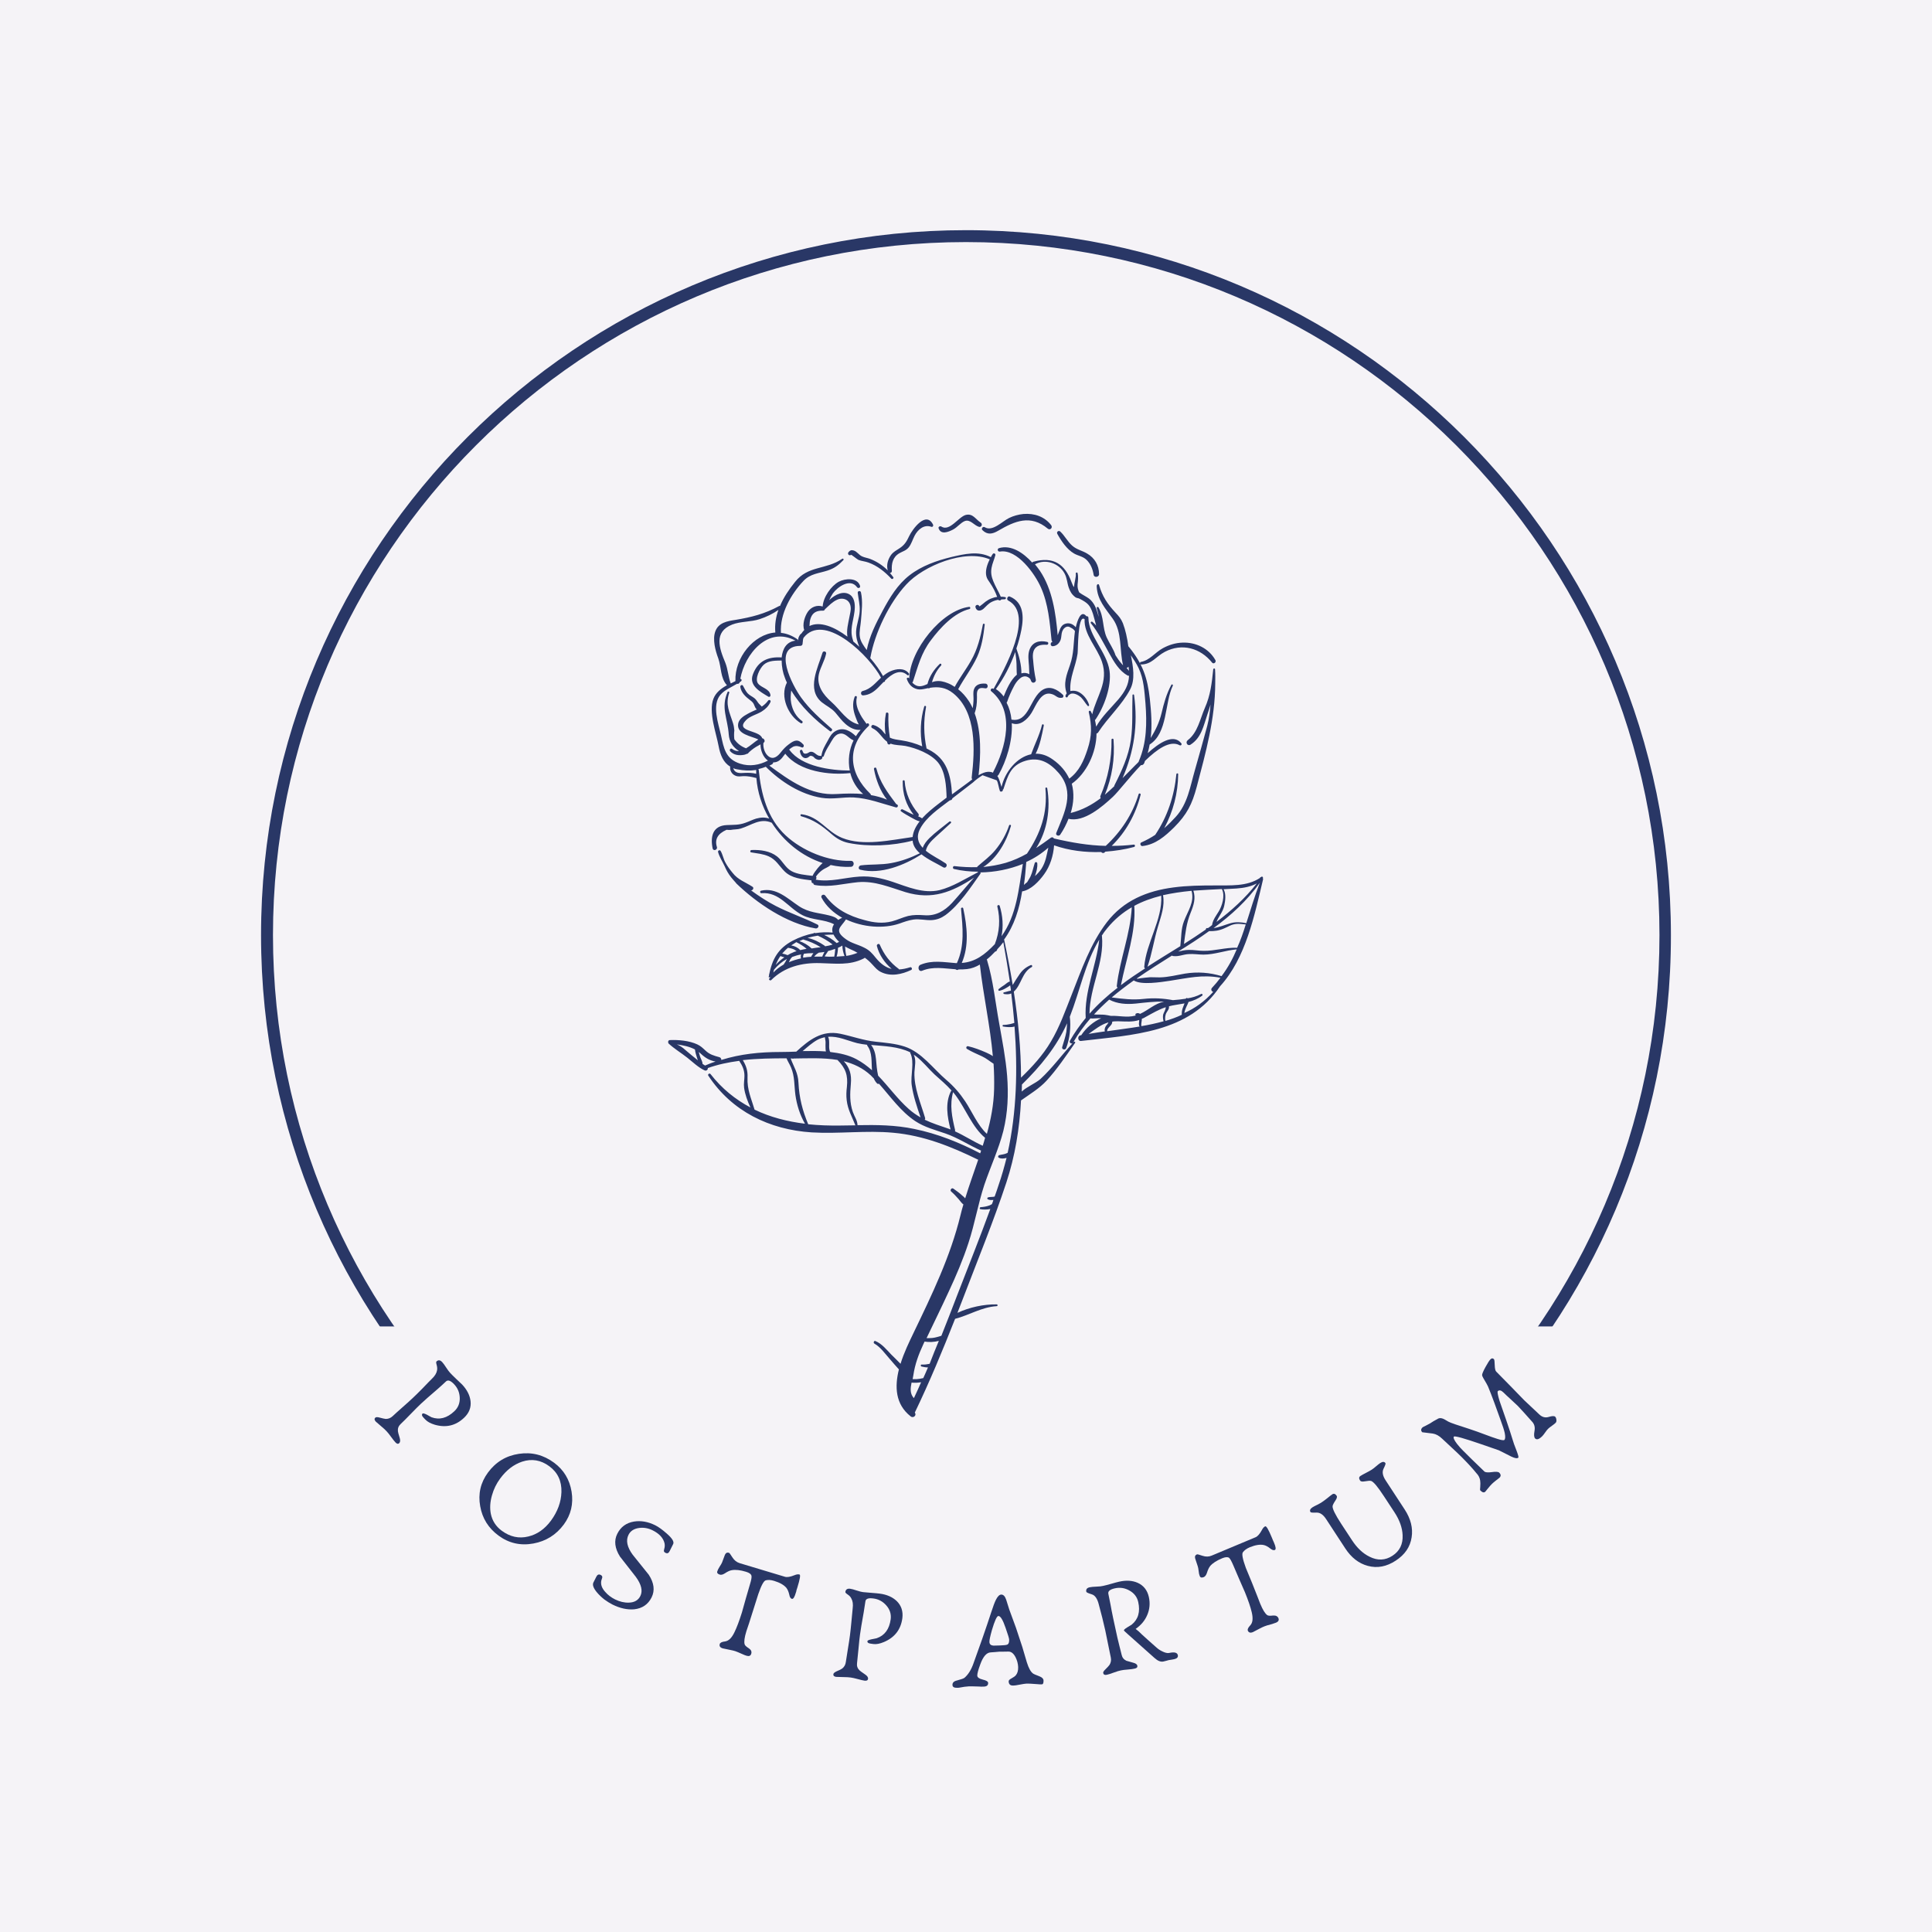 <?xml version="1.0" encoding="UTF-8"?>
<svg xmlns="http://www.w3.org/2000/svg" xmlns:xlink="http://www.w3.org/1999/xlink" width="375pt" height="375pt" viewBox="0 0 375 375" version="1.2">
<defs>
<g>
<symbol overflow="visible" id="glyph0-0">
<path style="stroke:none;" d="M 9.406 9.938 L 1.016 1.062 L 15.297 -12.469 L 23.688 -3.594 Z M 9.484 7.562 L 21.328 -3.656 L 15.234 -10.078 L 3.391 1.141 Z M 17.5 -1.391 C 16.613 -0.555 15.703 -0.289 14.766 -0.594 C 14.711 -0.602 13.992 -1.023 12.609 -1.859 C 11.836 -2.336 11.195 -2.336 10.688 -1.859 C 10.082 -1.285 10.07 -0.691 10.656 -0.078 C 11.156 0.441 11.238 0.863 10.906 1.188 C 10.719 1.352 10.484 1.445 10.203 1.469 C 9.93 1.488 9.711 1.41 9.547 1.234 C 9.078 0.742 8.941 0 9.141 -1 C 9.328 -1.906 9.676 -2.602 10.188 -3.094 C 10.332 -3.227 10.477 -3.344 10.625 -3.438 C 11.445 -3.883 12.266 -3.957 13.078 -3.656 C 13.711 -3.301 14.344 -2.941 14.969 -2.578 C 15.676 -2.211 16.316 -2.164 16.891 -2.438 C 16.973 -2.5 17.062 -2.578 17.156 -2.672 C 17.426 -2.93 17.547 -3.227 17.516 -3.562 C 17.484 -3.895 17.336 -4.195 17.078 -4.469 L 16.734 -4.828 C 16.098 -5.504 15.977 -6.031 16.375 -6.406 C 16.801 -6.812 17.238 -6.781 17.688 -6.312 C 18.375 -5.57 18.695 -4.738 18.656 -3.812 C 18.625 -2.895 18.238 -2.086 17.5 -1.391 Z M 7.469 2.453 C 7.195 2.703 6.883 2.832 6.531 2.844 C 6.176 2.863 5.867 2.738 5.609 2.469 C 5.379 2.227 5.273 1.938 5.297 1.594 C 5.328 1.258 5.469 0.977 5.719 0.75 C 6 0.477 6.316 0.332 6.672 0.312 C 7.035 0.301 7.344 0.43 7.594 0.703 C 7.832 0.953 7.93 1.242 7.891 1.578 C 7.859 1.91 7.719 2.203 7.469 2.453 Z M 7.469 2.453 "/>
</symbol>
<symbol overflow="visible" id="glyph0-1">
<path style="stroke:none;" d="M 18.391 0.844 C 16.785 2.375 14.891 2.828 12.703 2.203 C 11.879 1.953 11.273 1.625 10.891 1.219 L 10.719 1.047 C 10.477 0.797 10.328 0.613 10.266 0.5 C 10.18 0.312 10.203 0.156 10.328 0.031 C 10.422 -0.051 10.695 0.02 11.156 0.25 C 11.457 0.414 11.758 0.582 12.062 0.75 C 13.602 1.312 15.082 0.922 16.5 -0.422 C 17.227 -1.109 17.578 -1.969 17.547 -3 C 17.516 -4.039 17.148 -4.926 16.453 -5.656 C 15.773 -6.375 15.25 -6.555 14.875 -6.203 C 14.414 -5.766 13.891 -5.285 13.297 -4.766 C 11.691 -3.391 10.598 -2.426 10.016 -1.875 C 9.555 -1.445 8.895 -0.785 8.031 0.109 C 7.164 1.004 6.508 1.66 6.062 2.078 C 5.656 2.461 5.484 2.926 5.547 3.469 C 5.547 3.582 5.664 4.031 5.906 4.812 C 6.031 5.258 5.992 5.582 5.797 5.781 C 5.586 5.977 5.348 5.93 5.078 5.641 C 4.867 5.422 4.582 5.062 4.219 4.562 C 3.863 4.07 3.578 3.711 3.359 3.484 C 3.066 3.172 2.789 2.91 2.531 2.703 C 1.758 2.047 1.332 1.676 1.25 1.594 C 0.969 1.289 0.938 1.035 1.156 0.828 C 1.289 0.703 1.566 0.695 1.984 0.812 C 2.555 0.969 2.957 1.055 3.188 1.078 C 3.695 1.078 4.145 0.895 4.531 0.531 C 4.957 0.125 5.602 -0.457 6.469 -1.219 C 7.344 -1.988 7.988 -2.57 8.406 -2.969 C 8.875 -3.406 9.5 -4.02 10.281 -4.812 C 11.156 -5.727 11.773 -6.363 12.141 -6.719 C 12.711 -7.258 13.047 -7.805 13.141 -8.359 C 13.203 -8.672 13.172 -9.039 13.047 -9.469 C 12.953 -9.801 12.945 -10.004 13.031 -10.078 C 13.375 -10.41 13.738 -10.375 14.125 -9.969 C 14.332 -9.75 14.594 -9.395 14.906 -8.906 C 15.227 -8.414 15.484 -8.07 15.672 -7.875 C 15.922 -7.602 16.305 -7.219 16.828 -6.719 C 17.359 -6.227 17.754 -5.852 18.016 -5.594 C 18.961 -4.582 19.504 -3.516 19.641 -2.391 C 19.785 -1.16 19.367 -0.082 18.391 0.844 Z M 18.391 0.844 "/>
</symbol>
<symbol overflow="visible" id="glyph1-0">
<path style="stroke:none;" d="M 11.016 8.125 L 1.188 0.875 L 12.859 -14.953 L 22.688 -7.703 Z M 10.672 5.766 L 20.344 -7.344 L 13.219 -12.594 L 3.547 0.516 Z M 16.969 -4.469 C 16.238 -3.477 15.391 -3.051 14.422 -3.188 C 14.367 -3.195 13.586 -3.488 12.078 -4.062 C 11.234 -4.395 10.609 -4.281 10.203 -3.719 C 9.703 -3.051 9.789 -2.469 10.469 -1.969 C 11.062 -1.539 11.219 -1.133 10.938 -0.75 C 10.789 -0.551 10.582 -0.414 10.312 -0.344 C 10.039 -0.281 9.812 -0.316 9.625 -0.453 C 9.07 -0.859 8.805 -1.57 8.828 -2.594 C 8.848 -3.508 9.066 -4.254 9.484 -4.828 C 9.609 -4.992 9.738 -5.133 9.875 -5.25 C 10.582 -5.844 11.367 -6.062 12.234 -5.906 C 12.922 -5.656 13.602 -5.41 14.281 -5.172 C 15.051 -4.93 15.68 -5.004 16.172 -5.391 C 16.254 -5.461 16.336 -5.555 16.422 -5.672 C 16.641 -5.973 16.703 -6.285 16.609 -6.609 C 16.523 -6.93 16.332 -7.203 16.031 -7.422 L 15.625 -7.719 C 14.875 -8.27 14.66 -8.766 14.984 -9.203 C 15.328 -9.672 15.758 -9.711 16.281 -9.328 C 17.094 -8.734 17.562 -7.977 17.688 -7.062 C 17.812 -6.145 17.57 -5.281 16.969 -4.469 Z M 7.781 1.094 C 7.562 1.383 7.273 1.57 6.922 1.656 C 6.578 1.738 6.254 1.672 5.953 1.453 C 5.691 1.254 5.547 0.984 5.516 0.641 C 5.484 0.305 5.566 0 5.766 -0.281 C 5.992 -0.582 6.281 -0.773 6.625 -0.859 C 6.969 -0.941 7.289 -0.867 7.594 -0.641 C 7.875 -0.441 8.023 -0.176 8.047 0.156 C 8.078 0.488 7.988 0.801 7.781 1.094 Z M 7.781 1.094 "/>
</symbol>
<symbol overflow="visible" id="glyph1-1">
<path style="stroke:none;" d="M 20.516 4.266 C 19.023 6.285 17.051 7.52 14.594 7.969 C 12.102 8.426 9.852 7.914 7.844 6.438 C 5.875 4.988 4.688 3.086 4.281 0.734 C 3.844 -1.66 4.344 -3.836 5.781 -5.797 C 7.301 -7.859 9.305 -9.07 11.797 -9.438 C 14.285 -9.812 16.555 -9.238 18.609 -7.719 C 20.492 -6.332 21.629 -4.457 22.016 -2.094 C 22.398 0.258 21.898 2.379 20.516 4.266 Z M 18.016 3.531 C 19.305 1.77 19.984 -0.078 20.047 -2.016 C 20.109 -4.16 19.32 -5.832 17.688 -7.031 C 16.051 -8.238 14.297 -8.535 12.422 -7.922 C 10.773 -7.367 9.352 -6.273 8.156 -4.641 C 7.426 -3.66 6.895 -2.57 6.562 -1.375 C 6.195 -0.094 6.125 1.102 6.344 2.219 C 6.625 3.562 7.328 4.648 8.453 5.484 C 10.078 6.68 11.797 7.055 13.609 6.609 C 15.328 6.203 16.797 5.176 18.016 3.531 Z M 18.016 3.531 "/>
</symbol>
<symbol overflow="visible" id="glyph2-0">
<path style="stroke:none;" d="M 12.25 6.094 L 1.312 0.656 L 10.078 -16.953 L 21.016 -11.516 Z M 11.5 3.844 L 18.766 -10.734 L 10.844 -14.688 L 3.578 -0.109 Z M 15.953 -7.312 C 15.398 -6.227 14.633 -5.664 13.656 -5.625 C 13.602 -5.633 12.785 -5.785 11.203 -6.078 C 10.316 -6.266 9.719 -6.047 9.406 -5.422 C 9.031 -4.68 9.219 -4.125 9.969 -3.75 C 10.625 -3.426 10.848 -3.051 10.641 -2.625 C 10.535 -2.406 10.352 -2.238 10.094 -2.125 C 9.832 -2.008 9.598 -2.004 9.391 -2.109 C 8.785 -2.41 8.406 -3.062 8.25 -4.062 C 8.102 -4.977 8.188 -5.754 8.5 -6.391 C 8.594 -6.566 8.695 -6.723 8.812 -6.859 C 9.414 -7.566 10.156 -7.922 11.031 -7.922 C 11.75 -7.797 12.461 -7.676 13.172 -7.562 C 13.973 -7.457 14.586 -7.633 15.016 -8.094 C 15.078 -8.176 15.141 -8.281 15.203 -8.406 C 15.367 -8.738 15.379 -9.055 15.234 -9.359 C 15.086 -9.66 14.848 -9.898 14.516 -10.078 L 14.062 -10.297 C 13.238 -10.703 12.945 -11.148 13.188 -11.641 C 13.445 -12.16 13.863 -12.281 14.438 -12 C 15.344 -11.551 15.93 -10.883 16.203 -10 C 16.484 -9.125 16.398 -8.227 15.953 -7.312 Z M 7.859 -0.266 C 7.691 0.055 7.441 0.285 7.109 0.422 C 6.785 0.566 6.457 0.555 6.125 0.391 C 5.82 0.242 5.625 0.008 5.531 -0.312 C 5.445 -0.633 5.484 -0.953 5.641 -1.266 C 5.805 -1.609 6.051 -1.848 6.375 -1.984 C 6.707 -2.117 7.047 -2.102 7.391 -1.938 C 7.691 -1.789 7.883 -1.551 7.969 -1.219 C 8.051 -0.895 8.016 -0.578 7.859 -0.266 Z M 7.859 -0.266 "/>
</symbol>
<symbol overflow="visible" id="glyph2-1">
<path style="stroke:none;" d="M 13.094 1.781 C 12.406 3.156 11.273 3.926 9.703 4.094 C 8.367 4.207 6.969 3.898 5.5 3.172 C 4.988 2.91 4.461 2.582 3.922 2.188 C 3.336 1.727 2.832 1.238 2.406 0.719 C 1.781 -0.062 1.578 -0.672 1.797 -1.109 L 2.375 -2.25 C 2.57 -2.645 2.848 -2.754 3.203 -2.578 C 3.441 -2.461 3.547 -2.297 3.516 -2.078 C 3.461 -1.867 3.398 -1.664 3.328 -1.469 C 3.18 -0.738 3.43 -0.016 4.078 0.703 C 4.586 1.297 5.227 1.785 6 2.172 C 6.906 2.617 7.801 2.828 8.688 2.797 C 9.758 2.766 10.5 2.336 10.906 1.516 C 11.406 0.516 11.113 -0.723 10.031 -2.203 C 9 -3.516 7.973 -4.828 6.953 -6.141 C 5.941 -7.754 5.766 -9.223 6.422 -10.547 C 7.086 -11.891 8.172 -12.688 9.672 -12.938 C 11.016 -13.156 12.391 -12.914 13.797 -12.219 C 14.441 -11.895 15.18 -11.363 16.016 -10.625 C 17.078 -9.707 17.5 -9.023 17.281 -8.578 L 16.578 -7.172 C 16.391 -6.797 16.129 -6.691 15.797 -6.859 C 15.547 -6.984 15.441 -7.145 15.484 -7.344 C 15.523 -7.551 15.57 -7.758 15.625 -7.969 C 15.664 -8.188 15.66 -8.43 15.609 -8.703 C 15.367 -9.742 14.598 -10.586 13.297 -11.234 C 12.473 -11.648 11.617 -11.805 10.734 -11.703 C 9.703 -11.578 8.992 -11.129 8.609 -10.359 C 8.066 -9.266 8.336 -7.977 9.422 -6.5 C 10.461 -5.219 11.504 -3.922 12.547 -2.609 C 13.578 -1.016 13.758 0.445 13.094 1.781 Z M 13.094 1.781 "/>
</symbol>
<symbol overflow="visible" id="glyph3-0">
<path style="stroke:none;" d="M 13.078 4.016 L 1.406 0.438 L 7.188 -18.375 L 18.859 -14.797 Z M 11.984 1.922 L 16.766 -13.656 L 8.297 -16.266 L 3.516 -0.688 Z M 14.547 -9.812 C 14.18 -8.656 13.52 -7.977 12.562 -7.781 C 12.508 -7.781 11.672 -7.801 10.047 -7.844 C 9.148 -7.875 8.598 -7.551 8.391 -6.875 C 8.141 -6.082 8.422 -5.566 9.234 -5.328 C 9.922 -5.109 10.195 -4.773 10.062 -4.328 C 9.988 -4.086 9.836 -3.891 9.609 -3.734 C 9.379 -3.586 9.148 -3.551 8.922 -3.625 C 8.273 -3.82 7.785 -4.398 7.453 -5.359 C 7.18 -6.234 7.148 -7.008 7.359 -7.688 C 7.41 -7.875 7.477 -8.051 7.562 -8.219 C 8.051 -9.02 8.727 -9.488 9.594 -9.625 C 10.32 -9.613 11.039 -9.609 11.75 -9.609 C 12.562 -9.629 13.141 -9.906 13.484 -10.438 C 13.535 -10.531 13.582 -10.645 13.625 -10.781 C 13.727 -11.133 13.68 -11.445 13.484 -11.719 C 13.297 -12 13.023 -12.191 12.672 -12.297 L 12.188 -12.453 C 11.301 -12.723 10.938 -13.117 11.094 -13.641 C 11.27 -14.203 11.672 -14.391 12.297 -14.203 C 13.254 -13.898 13.941 -13.336 14.359 -12.516 C 14.773 -11.691 14.836 -10.789 14.547 -9.812 Z M 7.703 -1.531 C 7.598 -1.188 7.395 -0.914 7.094 -0.719 C 6.789 -0.531 6.461 -0.492 6.109 -0.609 C 5.785 -0.703 5.551 -0.898 5.406 -1.203 C 5.27 -1.516 5.25 -1.836 5.344 -2.172 C 5.457 -2.535 5.664 -2.812 5.969 -3 C 6.27 -3.195 6.602 -3.238 6.969 -3.125 C 7.289 -3.031 7.52 -2.828 7.656 -2.516 C 7.789 -2.203 7.805 -1.875 7.703 -1.531 Z M 7.703 -1.531 "/>
</symbol>
<symbol overflow="visible" id="glyph3-1">
<path style="stroke:none;" d="M 20.125 -8.859 C 19.875 -7.984 19.613 -7.586 19.344 -7.672 C 19.102 -7.742 18.941 -8.004 18.859 -8.453 C 18.734 -9.016 18.547 -9.461 18.297 -9.797 C 17.816 -10.367 17.023 -10.82 15.922 -11.156 C 15.285 -11.352 14.738 -11.391 14.281 -11.266 C 13.895 -11.16 13.41 -10.258 12.828 -8.562 C 12.754 -8.375 12.43 -7.352 11.859 -5.5 C 11.629 -4.75 11.352 -3.879 11.031 -2.891 L 10.531 -1.406 C 10.156 -0.188 10.039 0.664 10.188 1.156 C 10.227 1.352 10.508 1.617 11.031 1.953 C 11.445 2.234 11.594 2.578 11.469 2.984 C 11.352 3.391 11.051 3.52 10.562 3.375 C 10.312 3.301 10.055 3.203 9.797 3.078 C 9.066 2.754 8.594 2.555 8.375 2.484 C 8.102 2.398 7.785 2.32 7.422 2.25 L 5.922 1.938 C 5.422 1.781 5.234 1.5 5.359 1.094 C 5.441 0.832 5.785 0.664 6.391 0.594 C 7.086 0.5 7.695 -0.098 8.219 -1.203 C 8.664 -2.117 9.145 -3.391 9.656 -5.016 C 9.832 -5.617 10.086 -6.531 10.422 -7.75 C 10.766 -8.969 11.031 -9.879 11.219 -10.484 C 11.477 -11.316 11.578 -11.867 11.516 -12.141 C 11.441 -12.473 11.094 -12.734 10.469 -12.922 C 9.344 -13.266 8.414 -13.367 7.688 -13.234 C 7.312 -13.172 6.867 -12.969 6.359 -12.625 C 5.973 -12.375 5.641 -12.289 5.359 -12.375 C 4.953 -12.5 4.789 -12.707 4.875 -13 C 4.969 -13.281 5.117 -13.582 5.328 -13.906 C 5.578 -14.281 5.738 -14.562 5.812 -14.75 C 5.926 -15.082 6.109 -15.57 6.359 -16.219 C 6.535 -16.594 6.801 -16.723 7.156 -16.609 C 7.238 -16.586 7.457 -16.289 7.812 -15.719 C 8.176 -15.156 8.633 -14.785 9.188 -14.609 L 18.016 -11.953 C 18.43 -11.828 19.051 -11.93 19.875 -12.266 C 20.27 -12.43 20.594 -12.473 20.844 -12.391 C 21.062 -12.328 20.922 -11.488 20.422 -9.875 L 20.25 -9.344 C 20.238 -9.281 20.223 -9.195 20.203 -9.094 C 20.16 -8.977 20.133 -8.898 20.125 -8.859 Z M 20.125 -8.859 "/>
</symbol>
<symbol overflow="visible" id="glyph4-0">
<path style="stroke:none;" d="M 13.578 1.766 L 1.453 0.188 L 4 -19.312 L 16.125 -17.734 Z M 12.141 -0.125 L 14.25 -16.281 L 5.453 -17.422 L 3.344 -1.266 Z M 12.688 -12.125 C 12.531 -10.914 11.992 -10.133 11.078 -9.781 C 11.035 -9.758 10.207 -9.629 8.594 -9.391 C 7.707 -9.285 7.219 -8.883 7.125 -8.188 C 7.02 -7.363 7.383 -6.898 8.219 -6.797 C 8.945 -6.703 9.281 -6.422 9.219 -5.953 C 9.188 -5.703 9.066 -5.484 8.859 -5.297 C 8.648 -5.109 8.426 -5.031 8.188 -5.062 C 7.52 -5.156 6.945 -5.645 6.469 -6.531 C 6.031 -7.352 5.859 -8.117 5.953 -8.828 C 5.973 -9.023 6.016 -9.207 6.078 -9.375 C 6.43 -10.238 7.02 -10.812 7.844 -11.094 C 8.562 -11.207 9.273 -11.32 9.984 -11.438 C 10.773 -11.602 11.297 -11.977 11.547 -12.562 C 11.586 -12.645 11.613 -12.754 11.625 -12.891 C 11.676 -13.266 11.582 -13.57 11.344 -13.812 C 11.102 -14.062 10.797 -14.211 10.422 -14.266 L 9.938 -14.328 C 9.008 -14.441 8.582 -14.766 8.656 -15.297 C 8.727 -15.879 9.086 -16.129 9.734 -16.047 C 10.734 -15.922 11.508 -15.488 12.062 -14.75 C 12.613 -14.008 12.82 -13.133 12.688 -12.125 Z M 7.328 -2.812 C 7.273 -2.445 7.117 -2.145 6.859 -1.906 C 6.609 -1.676 6.297 -1.582 5.922 -1.625 C 5.586 -1.664 5.328 -1.82 5.141 -2.094 C 4.953 -2.375 4.879 -2.688 4.922 -3.031 C 4.973 -3.414 5.129 -3.723 5.391 -3.953 C 5.648 -4.191 5.969 -4.289 6.344 -4.25 C 6.688 -4.195 6.945 -4.031 7.125 -3.75 C 7.301 -3.477 7.367 -3.164 7.328 -2.812 Z M 7.328 -2.812 "/>
</symbol>
<symbol overflow="visible" id="glyph4-1">
<path style="stroke:none;" d="M 14.812 -10.938 C 14.52 -8.738 13.328 -7.195 11.234 -6.312 C 10.441 -5.977 9.766 -5.848 9.203 -5.922 L 8.984 -5.953 C 8.629 -5.992 8.395 -6.039 8.281 -6.094 C 8.094 -6.176 8.008 -6.305 8.031 -6.484 C 8.039 -6.609 8.305 -6.727 8.828 -6.844 C 9.16 -6.914 9.492 -6.984 9.828 -7.047 C 11.379 -7.578 12.285 -8.805 12.547 -10.734 C 12.672 -11.734 12.391 -12.625 11.703 -13.406 C 11.023 -14.188 10.188 -14.641 9.188 -14.766 C 8.219 -14.898 7.703 -14.711 7.641 -14.203 C 7.555 -13.566 7.445 -12.863 7.312 -12.094 C 6.938 -10.008 6.695 -8.566 6.594 -7.766 C 6.508 -7.148 6.41 -6.223 6.297 -4.984 C 6.18 -3.742 6.086 -2.816 6.016 -2.203 C 5.941 -1.66 6.102 -1.195 6.5 -0.812 C 6.57 -0.727 6.941 -0.457 7.609 0 C 8.004 0.27 8.188 0.547 8.156 0.828 C 8.113 1.117 7.891 1.238 7.484 1.188 C 7.18 1.145 6.734 1.039 6.141 0.875 C 5.555 0.719 5.109 0.617 4.797 0.578 C 4.379 0.523 4.004 0.5 3.672 0.5 C 2.66 0.477 2.094 0.461 1.969 0.453 C 1.562 0.398 1.379 0.223 1.422 -0.078 C 1.453 -0.266 1.66 -0.445 2.047 -0.625 C 2.598 -0.852 2.961 -1.035 3.141 -1.172 C 3.547 -1.492 3.781 -1.922 3.844 -2.453 C 3.926 -3.035 4.062 -3.895 4.25 -5.031 C 4.438 -6.164 4.566 -7.023 4.641 -7.609 C 4.723 -8.234 4.816 -9.109 4.922 -10.234 C 5.035 -11.484 5.117 -12.359 5.172 -12.859 C 5.273 -13.641 5.188 -14.273 4.906 -14.766 C 4.77 -15.066 4.516 -15.336 4.141 -15.578 C 3.859 -15.773 3.727 -15.926 3.75 -16.031 C 3.812 -16.508 4.117 -16.719 4.672 -16.656 C 4.973 -16.613 5.398 -16.5 5.953 -16.312 C 6.504 -16.133 6.914 -16.031 7.188 -16 C 7.551 -15.957 8.094 -15.91 8.812 -15.859 C 9.539 -15.805 10.086 -15.754 10.453 -15.703 C 11.816 -15.523 12.91 -15.039 13.734 -14.25 C 14.617 -13.375 14.977 -12.27 14.812 -10.938 Z M 14.812 -10.938 "/>
</symbol>
<symbol overflow="visible" id="glyph5-0">
<path style="stroke:none;" d="M 13.672 -0.594 L 1.469 -0.062 L 0.625 -19.719 L 12.828 -20.25 Z M 11.922 -2.203 L 11.219 -18.484 L 2.375 -18.109 L 3.078 -1.828 Z M 10.406 -14.109 C 10.457 -12.891 10.062 -12.031 9.219 -11.531 C 9.176 -11.508 8.391 -11.242 6.859 -10.734 C 5.992 -10.473 5.578 -9.992 5.609 -9.297 C 5.641 -8.473 6.078 -8.078 6.922 -8.109 C 7.648 -8.141 8.023 -7.922 8.047 -7.453 C 8.055 -7.203 7.977 -6.969 7.812 -6.75 C 7.645 -6.531 7.441 -6.414 7.203 -6.406 C 6.523 -6.375 5.875 -6.754 5.25 -7.547 C 4.688 -8.273 4.391 -8.992 4.359 -9.703 C 4.348 -9.898 4.359 -10.086 4.391 -10.266 C 4.578 -11.18 5.055 -11.852 5.828 -12.281 C 6.516 -12.508 7.191 -12.742 7.859 -12.984 C 8.609 -13.273 9.062 -13.727 9.219 -14.344 C 9.227 -14.445 9.234 -14.566 9.234 -14.703 C 9.211 -15.078 9.062 -15.363 8.781 -15.562 C 8.508 -15.758 8.188 -15.848 7.812 -15.828 L 7.328 -15.812 C 6.398 -15.77 5.926 -16.02 5.906 -16.562 C 5.883 -17.145 6.195 -17.453 6.844 -17.484 C 7.844 -17.523 8.676 -17.227 9.344 -16.594 C 10.008 -15.957 10.363 -15.129 10.406 -14.109 Z M 6.75 -4.031 C 6.758 -3.664 6.656 -3.344 6.438 -3.062 C 6.219 -2.781 5.922 -2.633 5.547 -2.625 C 5.211 -2.602 4.926 -2.711 4.688 -2.953 C 4.457 -3.191 4.336 -3.484 4.328 -3.828 C 4.305 -4.211 4.406 -4.547 4.625 -4.828 C 4.844 -5.109 5.141 -5.258 5.516 -5.281 C 5.859 -5.289 6.145 -5.172 6.375 -4.922 C 6.602 -4.68 6.727 -4.383 6.75 -4.031 Z M 6.75 -4.031 "/>
</symbol>
<symbol overflow="visible" id="glyph5-1">
<path style="stroke:none;" d="M 17.969 -1.344 C 17.988 -0.852 17.879 -0.602 17.641 -0.594 C 17.391 -0.582 17.047 -0.598 16.609 -0.641 C 15.586 -0.723 14.93 -0.754 14.641 -0.734 C 14.398 -0.723 13.898 -0.645 13.141 -0.5 C 12.734 -0.414 12.395 -0.367 12.125 -0.359 C 11.531 -0.328 11.223 -0.594 11.203 -1.156 C 11.191 -1.352 11.359 -1.539 11.703 -1.719 C 12.148 -1.957 12.453 -2.176 12.609 -2.375 C 12.922 -2.758 13.066 -3.285 13.047 -3.953 C 13.016 -4.609 12.848 -5.238 12.547 -5.844 C 12.16 -6.602 11.688 -6.973 11.125 -6.953 C 10.938 -6.941 10.656 -6.938 10.281 -6.938 C 9.906 -6.945 9.625 -6.945 9.438 -6.938 C 9.227 -6.926 8.938 -6.898 8.562 -6.859 C 8.164 -6.828 7.879 -6.805 7.703 -6.797 C 6.91 -6.754 6.242 -5.988 5.703 -4.5 C 5.297 -3.406 5.098 -2.664 5.109 -2.281 C 5.129 -1.938 5.484 -1.68 6.172 -1.516 C 6.859 -1.359 7.207 -1.145 7.219 -0.875 C 7.238 -0.414 6.961 -0.176 6.391 -0.156 C 6.086 -0.133 5.738 -0.141 5.344 -0.172 C 4.438 -0.203 3.816 -0.211 3.484 -0.203 C 2.984 -0.18 2.336 -0.094 1.547 0.062 L 1.234 0.078 C 0.617 0.098 0.305 -0.082 0.297 -0.469 C 0.273 -0.914 0.566 -1.207 1.172 -1.344 C 2.004 -1.562 2.492 -1.738 2.641 -1.875 C 3.359 -2.5 3.93 -3.414 4.359 -4.625 L 6.078 -9.438 C 6.734 -11.32 7.301 -13 7.781 -14.469 C 8.176 -15.695 8.492 -16.547 8.734 -17.016 C 9.066 -17.672 9.406 -18.004 9.75 -18.016 C 10.164 -18.035 10.488 -17.707 10.719 -17.031 C 10.844 -16.602 11.039 -15.973 11.312 -15.141 C 11.625 -14.297 12.062 -13.102 12.625 -11.562 C 13.07 -10.238 13.477 -9.008 13.844 -7.875 C 14.039 -7.207 14.336 -6.203 14.734 -4.859 C 15.078 -3.754 15.473 -3.035 15.922 -2.703 C 16.055 -2.598 16.484 -2.41 17.203 -2.141 C 17.703 -1.941 17.957 -1.676 17.969 -1.344 Z M 11.297 -9.312 C 11.285 -9.531 11.055 -10.273 10.609 -11.547 C 10.078 -13.109 9.609 -13.879 9.203 -13.859 C 8.91 -13.848 8.492 -12.938 7.953 -11.125 C 7.609 -9.895 7.445 -9.129 7.469 -8.828 C 7.477 -8.398 7.727 -8.16 8.219 -8.109 C 8.238 -8.098 8.66 -8.109 9.484 -8.141 L 9.984 -8.172 C 10.555 -8.191 10.906 -8.254 11.031 -8.359 C 11.227 -8.504 11.316 -8.82 11.297 -9.312 Z M 11.297 -9.312 "/>
</symbol>
<symbol overflow="visible" id="glyph6-0">
<path style="stroke:none;" d="M 13.359 -2.984 L 1.438 -0.312 L -2.844 -19.516 L 9.078 -22.188 Z M 11.359 -4.25 L 7.828 -20.156 L -0.828 -18.234 L 2.703 -2.328 Z M 7.781 -15.719 C 8.039 -14.531 7.801 -13.613 7.062 -12.969 C 7.02 -12.938 6.289 -12.539 4.875 -11.781 C 4.062 -11.375 3.734 -10.828 3.891 -10.141 C 4.066 -9.328 4.566 -9.008 5.391 -9.188 C 6.098 -9.344 6.504 -9.191 6.609 -8.734 C 6.66 -8.492 6.625 -8.25 6.5 -8 C 6.375 -7.758 6.195 -7.613 5.969 -7.562 C 5.301 -7.414 4.586 -7.676 3.828 -8.344 C 3.148 -8.969 2.734 -9.625 2.578 -10.312 C 2.535 -10.508 2.52 -10.703 2.531 -10.891 C 2.551 -11.816 2.898 -12.555 3.578 -13.109 C 4.211 -13.461 4.844 -13.816 5.469 -14.172 C 6.145 -14.586 6.508 -15.113 6.562 -15.75 C 6.562 -15.844 6.547 -15.957 6.516 -16.094 C 6.43 -16.457 6.234 -16.711 5.922 -16.859 C 5.617 -17.004 5.285 -17.035 4.922 -16.953 L 4.438 -16.844 C 3.531 -16.645 3.02 -16.812 2.906 -17.344 C 2.781 -17.914 3.031 -18.273 3.656 -18.422 C 4.645 -18.641 5.52 -18.492 6.281 -17.984 C 7.051 -17.473 7.551 -16.719 7.781 -15.719 Z M 5.922 -5.141 C 6.004 -4.785 5.961 -4.453 5.797 -4.141 C 5.629 -3.828 5.363 -3.629 5 -3.547 C 4.676 -3.473 4.375 -3.531 4.094 -3.719 C 3.82 -3.914 3.648 -4.18 3.578 -4.516 C 3.492 -4.898 3.535 -5.25 3.703 -5.562 C 3.867 -5.875 4.133 -6.07 4.5 -6.156 C 4.832 -6.227 5.133 -6.16 5.406 -5.953 C 5.676 -5.754 5.848 -5.484 5.922 -5.141 Z M 5.922 -5.141 "/>
</symbol>
<symbol overflow="visible" id="glyph6-1">
<path style="stroke:none;" d="M 15.797 -4.062 C 15.879 -3.664 15.648 -3.406 15.109 -3.281 C 15.055 -3.27 14.891 -3.238 14.609 -3.188 C 14.328 -3.145 14.129 -3.113 14.016 -3.094 C 13.941 -3.07 13.789 -3.031 13.562 -2.969 C 13.332 -2.906 13.145 -2.859 13 -2.828 C 12.477 -2.711 11.898 -2.941 11.266 -3.516 L 6.109 -8.109 C 5.598 -8.566 5.336 -8.812 5.328 -8.844 C 5.297 -8.957 5.504 -9.156 5.953 -9.438 C 6.234 -9.613 6.523 -9.789 6.828 -9.969 C 8.109 -11.008 8.535 -12.477 8.109 -14.375 C 7.891 -15.352 7.316 -16.098 6.391 -16.609 C 5.504 -17.109 4.566 -17.25 3.578 -17.031 C 2.617 -16.82 2.195 -16.461 2.312 -15.953 C 2.445 -15.328 2.586 -14.629 2.734 -13.859 C 2.961 -12.535 3.406 -10.406 4.062 -7.469 C 4.145 -7.094 4.281 -6.535 4.469 -5.797 C 4.664 -5.066 4.805 -4.508 4.891 -4.125 C 5.004 -3.594 5.312 -3.207 5.812 -2.969 C 5.914 -2.926 6.352 -2.801 7.125 -2.594 C 7.602 -2.477 7.875 -2.285 7.938 -2.016 C 8 -1.723 7.832 -1.535 7.438 -1.453 C 7.145 -1.379 6.691 -1.316 6.078 -1.266 C 5.473 -1.223 5.02 -1.164 4.719 -1.094 C 4.395 -1.031 3.938 -0.891 3.344 -0.672 C 2.75 -0.453 2.305 -0.312 2.016 -0.25 C 1.617 -0.164 1.383 -0.273 1.312 -0.578 C 1.27 -0.754 1.406 -0.988 1.719 -1.281 C 2.145 -1.695 2.422 -2 2.547 -2.188 C 2.816 -2.633 2.895 -3.113 2.781 -3.625 C 2.656 -4.195 2.477 -5.062 2.25 -6.219 C 2.02 -7.383 1.844 -8.254 1.719 -8.828 C 1.57 -9.473 1.375 -10.312 1.125 -11.344 C 0.781 -12.656 0.562 -13.488 0.469 -13.844 C 0.188 -15.02 -0.281 -15.695 -0.938 -15.875 C -1.602 -16.082 -1.945 -16.242 -1.969 -16.359 C -2.07 -16.828 -1.852 -17.117 -1.312 -17.234 C -1.02 -17.297 -0.582 -17.336 0 -17.359 C 0.57 -17.379 1 -17.426 1.281 -17.5 C 1.625 -17.57 2.148 -17.707 2.859 -17.906 C 3.566 -18.113 4.094 -18.254 4.438 -18.328 C 5.801 -18.629 6.992 -18.551 8.016 -18.094 C 9.16 -17.57 9.879 -16.656 10.172 -15.344 C 10.441 -14.125 10.336 -12.961 9.859 -11.859 C 9.41 -10.785 8.66 -9.883 7.609 -9.156 C 7.742 -9.031 7.957 -8.852 8.25 -8.625 C 8.457 -8.406 9.023 -7.879 9.953 -7.047 C 10.035 -6.961 10.586 -6.473 11.609 -5.578 C 11.922 -5.285 12.285 -5.035 12.703 -4.828 C 13.297 -4.523 13.766 -4.41 14.109 -4.484 C 15.117 -4.711 15.68 -4.57 15.797 -4.062 Z M 15.797 -4.062 "/>
</symbol>
<symbol overflow="visible" id="glyph7-0">
<path style="stroke:none;" d="M 12.656 -5.219 L 1.359 -0.562 L -6.141 -18.75 L 5.156 -23.406 Z M 10.469 -6.141 L 4.25 -21.203 L -3.938 -17.828 L 2.281 -2.766 Z M 4.984 -16.828 C 5.441 -15.703 5.363 -14.754 4.75 -13.984 C 4.707 -13.953 4.051 -13.438 2.781 -12.438 C 2.062 -11.883 1.832 -11.285 2.094 -10.641 C 2.414 -9.867 2.969 -9.645 3.75 -9.969 C 4.426 -10.25 4.852 -10.176 5.031 -9.75 C 5.125 -9.52 5.129 -9.27 5.047 -9 C 4.961 -8.738 4.812 -8.562 4.594 -8.469 C 3.969 -8.207 3.223 -8.348 2.359 -8.891 C 1.578 -9.379 1.051 -9.953 0.781 -10.609 C 0.707 -10.797 0.656 -10.977 0.625 -11.156 C 0.488 -12.082 0.707 -12.875 1.281 -13.531 C 1.844 -13.977 2.406 -14.43 2.969 -14.891 C 3.57 -15.422 3.844 -16.004 3.781 -16.641 C 3.75 -16.734 3.707 -16.844 3.656 -16.969 C 3.52 -17.312 3.285 -17.531 2.953 -17.625 C 2.629 -17.719 2.297 -17.691 1.953 -17.547 L 1.484 -17.359 C 0.629 -17.004 0.098 -17.078 -0.109 -17.578 C -0.328 -18.117 -0.141 -18.516 0.453 -18.766 C 1.391 -19.148 2.281 -19.16 3.125 -18.797 C 3.977 -18.43 4.598 -17.773 4.984 -16.828 Z M 4.969 -6.078 C 5.102 -5.742 5.113 -5.41 5 -5.078 C 4.895 -4.742 4.672 -4.504 4.328 -4.359 C 4.016 -4.234 3.707 -4.238 3.406 -4.375 C 3.102 -4.52 2.883 -4.75 2.75 -5.062 C 2.602 -5.426 2.582 -5.773 2.688 -6.109 C 2.801 -6.453 3.031 -6.695 3.375 -6.844 C 3.695 -6.969 4.008 -6.953 4.312 -6.797 C 4.613 -6.641 4.832 -6.398 4.969 -6.078 Z M 4.969 -6.078 "/>
</symbol>
<symbol overflow="visible" id="glyph7-1">
<path style="stroke:none;" d="M 9.906 -19.641 C 10.27 -18.805 10.32 -18.332 10.062 -18.219 C 9.832 -18.125 9.539 -18.219 9.188 -18.5 C 8.727 -18.875 8.297 -19.102 7.891 -19.188 C 7.172 -19.332 6.273 -19.188 5.203 -18.75 C 4.586 -18.488 4.141 -18.16 3.859 -17.766 C 3.629 -17.441 3.82 -16.438 4.438 -14.75 C 4.508 -14.57 4.914 -13.586 5.656 -11.797 C 5.957 -11.055 6.297 -10.203 6.672 -9.234 L 7.234 -7.781 C 7.723 -6.602 8.176 -5.867 8.594 -5.578 C 8.75 -5.453 9.129 -5.426 9.734 -5.5 C 10.254 -5.539 10.598 -5.367 10.766 -4.984 C 10.922 -4.598 10.758 -4.305 10.281 -4.109 C 10.039 -4.016 9.785 -3.926 9.516 -3.844 C 8.754 -3.645 8.27 -3.5 8.062 -3.406 C 7.789 -3.301 7.488 -3.16 7.156 -2.984 L 5.812 -2.281 C 5.32 -2.082 4.992 -2.176 4.828 -2.562 C 4.723 -2.812 4.883 -3.16 5.312 -3.609 C 5.781 -4.117 5.867 -4.969 5.578 -6.156 C 5.348 -7.145 4.91 -8.43 4.266 -10.016 C 4.023 -10.598 3.645 -11.469 3.125 -12.625 C 2.613 -13.781 2.238 -14.656 2 -15.25 C 1.664 -16.039 1.395 -16.523 1.188 -16.703 C 0.906 -16.891 0.469 -16.863 -0.125 -16.625 C -1.219 -16.176 -2.004 -15.672 -2.484 -15.109 C -2.723 -14.805 -2.93 -14.367 -3.109 -13.797 C -3.254 -13.348 -3.461 -13.066 -3.734 -12.953 C -4.129 -12.797 -4.383 -12.859 -4.5 -13.141 C -4.613 -13.41 -4.688 -13.738 -4.719 -14.125 C -4.77 -14.57 -4.832 -14.895 -4.906 -15.094 C -5.008 -15.406 -5.172 -15.895 -5.391 -16.562 C -5.504 -16.957 -5.391 -17.227 -5.047 -17.375 C -4.961 -17.406 -4.602 -17.312 -3.969 -17.094 C -3.332 -16.883 -2.742 -16.895 -2.203 -17.125 L 6.312 -20.688 C 6.719 -20.852 7.129 -21.316 7.547 -22.078 C 7.742 -22.473 7.961 -22.719 8.203 -22.812 C 8.422 -22.906 8.852 -22.164 9.5 -20.594 L 9.703 -20.094 C 9.723 -20.039 9.758 -19.961 9.812 -19.859 C 9.852 -19.754 9.883 -19.68 9.906 -19.641 Z M 9.906 -19.641 "/>
</symbol>
<symbol overflow="visible" id="glyph8-0">
<path style="stroke:none;" d="M 11.469 -7.484 L 1.234 -0.797 L -9.516 -17.266 L 0.719 -23.953 Z M 9.141 -7.969 L 0.234 -21.625 L -7.188 -16.781 L 1.719 -3.125 Z M 1.75 -17.453 C 2.414 -16.43 2.52 -15.488 2.062 -14.625 C 2.031 -14.594 1.484 -13.961 0.422 -12.734 C -0.18 -12.066 -0.289 -11.441 0.094 -10.859 C 0.539 -10.16 1.113 -10.039 1.812 -10.5 C 2.426 -10.895 2.863 -10.895 3.125 -10.5 C 3.258 -10.289 3.312 -10.051 3.281 -9.781 C 3.25 -9.508 3.129 -9.305 2.922 -9.172 C 2.359 -8.805 1.602 -8.805 0.656 -9.172 C -0.207 -9.516 -0.832 -9.984 -1.219 -10.578 C -1.32 -10.742 -1.406 -10.91 -1.469 -11.078 C -1.77 -11.961 -1.695 -12.781 -1.25 -13.531 C -0.781 -14.094 -0.316 -14.645 0.141 -15.188 C 0.629 -15.82 0.785 -16.441 0.609 -17.047 C 0.566 -17.141 0.508 -17.242 0.438 -17.359 C 0.227 -17.672 -0.039 -17.844 -0.375 -17.875 C -0.707 -17.906 -1.031 -17.816 -1.344 -17.609 L -1.766 -17.344 C -2.547 -16.832 -3.082 -16.801 -3.375 -17.25 C -3.695 -17.738 -3.586 -18.16 -3.047 -18.516 C -2.203 -19.066 -1.328 -19.238 -0.422 -19.031 C 0.473 -18.832 1.195 -18.305 1.75 -17.453 Z M 3.734 -6.906 C 3.93 -6.602 4.008 -6.273 3.969 -5.922 C 3.926 -5.566 3.75 -5.285 3.438 -5.078 C 3.156 -4.891 2.852 -4.836 2.531 -4.922 C 2.207 -5.016 1.953 -5.207 1.766 -5.5 C 1.547 -5.82 1.457 -6.16 1.5 -6.516 C 1.551 -6.867 1.734 -7.148 2.047 -7.359 C 2.336 -7.547 2.645 -7.594 2.969 -7.5 C 3.289 -7.406 3.547 -7.207 3.734 -6.906 Z M 3.734 -6.906 "/>
</symbol>
<symbol overflow="visible" id="glyph8-1">
<path style="stroke:none;" d="M 6.797 -24.031 C 6.859 -23.938 6.734 -23.578 6.422 -22.953 C 6.117 -22.328 6.25 -21.582 6.812 -20.719 L 10.531 -15.031 C 11.707 -13.227 12.156 -11.43 11.875 -9.641 C 11.594 -7.773 10.562 -6.266 8.781 -5.109 C 7.008 -3.941 5.207 -3.602 3.375 -4.094 C 1.625 -4.562 0.16 -5.695 -1.016 -7.5 L -4.734 -13.188 C -5.297 -14.051 -5.922 -14.469 -6.609 -14.438 C -7.305 -14.406 -7.688 -14.438 -7.75 -14.531 C -7.957 -14.852 -7.828 -15.164 -7.359 -15.469 C -7.16 -15.594 -6.852 -15.754 -6.438 -15.953 C -6.031 -16.16 -5.727 -16.332 -5.531 -16.469 C -5.289 -16.625 -4.953 -16.875 -4.516 -17.219 C -4.086 -17.57 -3.758 -17.828 -3.531 -17.984 C -3.219 -18.18 -2.93 -18.082 -2.672 -17.688 C -2.555 -17.5 -2.633 -17.203 -2.906 -16.797 C -3.25 -16.285 -3.438 -15.914 -3.469 -15.688 C -3.52 -15.195 -2.961 -14.055 -1.797 -12.266 L 0.297 -9.078 C 1.273 -7.578 2.41 -6.508 3.703 -5.875 C 5.273 -5.082 6.758 -5.145 8.156 -6.062 C 9.551 -6.969 10.207 -8.301 10.125 -10.062 C 10.062 -11.5 9.539 -12.969 8.562 -14.469 L 6.469 -17.656 C 5.301 -19.445 4.484 -20.422 4.016 -20.578 C 3.797 -20.641 3.379 -20.613 2.766 -20.5 C 2.285 -20.414 1.988 -20.469 1.875 -20.656 C 1.613 -21.051 1.633 -21.348 1.938 -21.547 C 2.176 -21.703 2.539 -21.906 3.031 -22.156 C 3.531 -22.414 3.895 -22.617 4.125 -22.766 C 4.32 -22.891 4.598 -23.102 4.953 -23.406 C 5.305 -23.707 5.578 -23.922 5.766 -24.047 C 6.242 -24.359 6.586 -24.352 6.797 -24.031 Z M 6.797 -24.031 "/>
</symbol>
<symbol overflow="visible" id="glyph9-0">
<path style="stroke:none;" d="M 9.688 -9.672 L 1.047 -1.031 L -12.859 -14.953 L -4.219 -23.594 Z M 7.312 -9.672 L -4.203 -21.219 L -10.469 -14.969 L 1.047 -3.422 Z M -1.859 -17.453 C -0.992 -16.586 -0.703 -15.68 -0.984 -14.734 C -1.004 -14.691 -1.41 -13.969 -2.203 -12.562 C -2.648 -11.77 -2.629 -11.129 -2.141 -10.641 C -1.555 -10.047 -0.969 -10.051 -0.375 -10.656 C 0.145 -11.164 0.57 -11.254 0.906 -10.922 C 1.082 -10.742 1.18 -10.516 1.203 -10.234 C 1.234 -9.961 1.16 -9.742 0.984 -9.578 C 0.504 -9.098 -0.234 -8.941 -1.234 -9.109 C -2.141 -9.266 -2.844 -9.594 -3.344 -10.094 C -3.488 -10.227 -3.609 -10.375 -3.703 -10.531 C -4.18 -11.344 -4.281 -12.16 -4 -12.984 C -3.645 -13.617 -3.305 -14.258 -2.984 -14.906 C -2.617 -15.613 -2.586 -16.242 -2.891 -16.797 C -2.941 -16.891 -3.016 -16.988 -3.109 -17.094 C -3.379 -17.352 -3.68 -17.461 -4.016 -17.422 C -4.359 -17.379 -4.66 -17.223 -4.922 -16.953 L -5.281 -16.609 C -5.938 -15.953 -6.457 -15.816 -6.844 -16.203 C -7.25 -16.617 -7.223 -17.055 -6.766 -17.516 C -6.047 -18.223 -5.227 -18.566 -4.312 -18.547 C -3.395 -18.535 -2.578 -18.172 -1.859 -17.453 Z M 2.25 -7.516 C 2.508 -7.254 2.656 -6.945 2.688 -6.594 C 2.719 -6.25 2.598 -5.945 2.328 -5.688 C 2.098 -5.445 1.812 -5.336 1.469 -5.359 C 1.133 -5.379 0.844 -5.508 0.594 -5.75 C 0.32 -6.02 0.172 -6.332 0.141 -6.688 C 0.109 -7.039 0.227 -7.348 0.5 -7.609 C 0.738 -7.859 1.023 -7.969 1.359 -7.938 C 1.703 -7.906 2 -7.766 2.25 -7.516 Z M 2.25 -7.516 "/>
</symbol>
<symbol overflow="visible" id="glyph9-1">
<path style="stroke:none;" d="M 14.969 -15.812 C 15.094 -15.688 15.172 -15.488 15.203 -15.219 C 15.234 -14.957 15.188 -14.766 15.062 -14.641 C 14.926 -14.492 14.688 -14.301 14.344 -14.062 C 14 -13.82 13.754 -13.629 13.609 -13.484 C 13.461 -13.348 13.27 -13.109 13.031 -12.766 C 12.789 -12.422 12.602 -12.18 12.469 -12.047 C 11.852 -11.43 11.391 -11.281 11.078 -11.594 C 10.859 -11.812 10.816 -12.297 10.953 -13.047 C 11.098 -13.797 10.922 -14.422 10.422 -14.922 C 10.391 -14.961 9.914 -15.492 9 -16.516 C 8.426 -17.148 7.992 -17.617 7.703 -17.922 C 7.359 -18.254 6.898 -18.68 6.328 -19.203 C 5.617 -19.848 5.164 -20.273 4.969 -20.484 C 4.488 -20.953 4.109 -21.047 3.828 -20.766 C 3.711 -20.641 3.828 -20.008 4.172 -18.875 C 4.348 -18.332 4.781 -17.086 5.469 -15.141 C 6.02 -13.535 6.445 -12.227 6.75 -11.219 C 6.812 -10.945 7.062 -10.254 7.5 -9.141 C 7.789 -8.367 7.895 -7.945 7.812 -7.875 C 7.613 -7.676 7.172 -7.738 6.484 -8.062 C 6.297 -8.145 5.477 -8.555 4.031 -9.297 L 0.688 -10.453 C -2.719 -11.629 -4.508 -12.129 -4.688 -11.953 C -4.863 -11.773 -4.66 -11.301 -4.078 -10.531 C -3.68 -10.031 -3.289 -9.594 -2.906 -9.219 C -2.031 -8.332 -0.656 -6.988 1.219 -5.188 C 1.426 -5 1.91 -4.957 2.672 -5.062 C 3.441 -5.176 3.922 -5.141 4.109 -4.953 C 4.453 -4.609 4.469 -4.281 4.156 -3.969 C 4.133 -3.945 3.848 -3.723 3.297 -3.297 C 3.023 -3.078 2.812 -2.891 2.656 -2.734 C 2.508 -2.598 2.25 -2.301 1.875 -1.844 C 1.656 -1.562 1.5 -1.367 1.406 -1.266 C 1.156 -1.023 0.832 -1.102 0.438 -1.5 C 0.375 -1.562 0.367 -1.789 0.422 -2.188 C 0.461 -2.695 0.457 -3.113 0.406 -3.438 C 0.32 -3.977 0.078 -4.453 -0.328 -4.859 C -0.984 -5.68 -1.941 -6.727 -3.203 -8 C -3.672 -8.469 -4.297 -9.062 -5.078 -9.781 C -6.055 -10.676 -6.68 -11.258 -6.953 -11.531 C -7.555 -12.113 -8.172 -12.453 -8.797 -12.547 C -8.797 -12.547 -9.473 -12.629 -10.828 -12.797 C -11.129 -13.098 -11.117 -13.41 -10.797 -13.734 C -10.754 -13.773 -10.535 -13.891 -10.141 -14.078 L -9.344 -14.5 C -8.977 -14.758 -8.43 -15.082 -7.703 -15.469 C -7.43 -15.582 -7.113 -15.562 -6.75 -15.406 C -6.602 -15.344 -6.273 -15.16 -5.766 -14.859 C -5.586 -14.754 -5.117 -14.57 -4.359 -14.312 C -3.773 -14.133 -2.914 -13.852 -1.781 -13.469 C -0.645 -13.094 0.336 -12.742 1.172 -12.422 C 2.359 -11.973 3.227 -11.664 3.781 -11.5 C 4.539 -11.258 4.984 -11.195 5.109 -11.312 C 5.297 -11.5 5.316 -11.953 5.172 -12.672 C 5.047 -13.234 4.785 -14.047 4.391 -15.109 L 3.188 -18.438 C 2.719 -19.719 2.297 -20.805 1.922 -21.703 C 1.859 -21.867 1.57 -22.379 1.062 -23.234 C 0.883 -23.547 0.789 -23.758 0.781 -23.875 C 0.77 -24.102 0.988 -24.629 1.438 -25.453 C 1.863 -26.234 2.188 -26.734 2.406 -26.953 C 2.633 -27.191 2.859 -27.203 3.078 -26.984 C 3.172 -26.891 3.223 -26.504 3.234 -25.828 C 3.254 -25.16 3.348 -24.742 3.516 -24.578 C 4.367 -23.723 5.297 -22.781 6.297 -21.75 C 8.086 -19.906 8.984 -18.984 8.984 -18.984 L 11.875 -16.266 C 12.426 -15.734 13.035 -15.566 13.703 -15.766 C 14.367 -15.973 14.789 -15.988 14.969 -15.812 Z M 14.969 -15.812 "/>
</symbol>
</g>
<clipPath id="clip1">
  <path d="M 50.668 44.676 L 324.418 44.676 L 324.418 318.426 L 50.668 318.426 Z M 50.668 44.676 "/>
</clipPath>
<clipPath id="clip2">
  <path d="M 129.68 99.738 L 245.18 99.738 L 245.18 275.055 L 129.68 275.055 Z M 129.68 99.738 "/>
</clipPath>
</defs>
<g id="surface1">
<rect x="0" y="0" width="375" height="375" style="fill:rgb(100%,100%,100%);fill-opacity:1;stroke:none;"/>
<rect x="0" y="0" width="375" height="375" style="fill:rgb(96.078%,95.29%,96.86%);fill-opacity:1;stroke:none;"/>
<g clip-path="url(#clip1)" clip-rule="nonzero">
<path style=" stroke:none;fill-rule:nonzero;fill:rgb(16.08%,21.57%,39.999%);fill-opacity:1;" d="M 187.496 318.426 C 112.09 318.426 50.668 257.004 50.668 181.504 C 50.668 106 112.09 44.676 187.496 44.676 C 262.906 44.676 324.324 106.094 324.324 181.504 C 324.418 257.004 262.996 318.426 187.496 318.426 Z M 187.496 46.988 C 113.293 46.988 52.984 107.297 52.984 181.504 C 52.984 255.707 113.387 316.109 187.496 316.109 C 261.609 316.109 322.102 255.707 322.102 181.504 C 322.102 107.297 261.699 46.988 187.496 46.988 Z M 187.496 46.988 "/>
</g>
<path style=" stroke:none;fill-rule:nonzero;fill:rgb(96.078%,95.29%,96.86%);fill-opacity:1;" d="M 37.5 257.461 L 337.5 257.461 L 337.5 337.711 L 37.5 337.711 Z M 37.5 257.461 "/>
<g clip-path="url(#clip2)" clip-rule="nonzero">
<path style=" stroke:none;fill-rule:nonzero;fill:rgb(16.08%,21.57%,39.999%);fill-opacity:1;" d="M 235.488 192.516 C 235.172 192.445 234.961 192.059 235.242 191.742 C 235.84 191.113 236.398 190.445 236.891 189.781 C 233.348 189.113 230.543 189.848 227.039 190.375 C 225.355 190.621 221.531 191.25 220.059 190.305 C 218.59 191.355 217.148 192.445 215.781 193.602 C 217.887 193.883 219.848 194.129 222.023 193.883 C 223.953 193.672 225.777 193.777 227.668 194.129 C 228.512 194.059 229.316 193.988 230.16 193.848 C 230.23 193.707 230.402 193.637 230.508 193.777 C 231.387 193.637 232.262 193.391 233.141 192.934 C 233.348 192.828 233.523 193.109 233.348 193.25 C 232.508 193.883 231.633 194.234 230.684 194.48 C 230.648 194.617 230.578 194.758 230.508 194.934 C 230.23 195.496 229.984 196.02 229.879 196.617 C 231.914 195.742 233.805 194.375 235.488 192.516 Z M 211.293 200.684 C 212.348 200.512 213.398 200.336 214.449 200.195 C 214.344 199.844 214.449 199.492 214.66 199.141 C 214.801 198.934 215.012 198.758 215.117 198.512 C 215.117 198.477 215.152 198.441 215.152 198.441 C 213.68 198.863 212.59 199.773 211.293 200.684 Z M 221.531 199.105 C 221.531 199.141 221.531 199.176 221.531 199.176 C 223.004 198.934 224.441 198.617 225.848 198.23 C 225.742 197.773 225.672 197.355 225.777 196.898 C 225.879 196.547 226.301 195.914 226.266 195.496 C 224.898 195.953 223.777 196.617 222.305 197.426 C 222.094 197.562 221.883 197.668 221.637 197.738 C 221.637 198.23 221.461 198.652 221.531 199.105 Z M 221.219 199.246 C 221.184 199.211 221.184 199.211 221.148 199.176 C 221.008 198.828 221.078 198.512 221.113 198.16 C 221.113 198.125 221.113 198.055 221.113 197.984 C 219.816 198.406 218.59 198.266 217.043 198.23 C 216.625 198.23 216.238 198.23 215.887 198.301 C 215.887 198.441 215.852 198.582 215.816 198.688 C 215.641 199.141 214.801 199.633 214.906 200.16 C 217.012 199.844 219.148 199.598 221.219 199.246 Z M 229.562 195.672 C 229.668 195.355 229.809 195.074 229.914 194.758 C 229.387 194.863 228.828 194.934 228.266 195.039 C 227.773 195.109 227.316 195.215 226.898 195.32 C 226.898 195.426 226.898 195.531 226.898 195.637 C 226.828 195.984 226.617 196.195 226.441 196.512 C 226.16 196.969 226.09 197.598 226.195 198.16 C 227.281 197.844 228.371 197.461 229.387 196.969 C 229.352 196.512 229.422 196.09 229.562 195.672 Z M 214.414 196.969 C 214.801 197.004 215.223 197.109 215.609 197.18 C 217.148 197.109 218.691 197.562 220.305 197.145 C 220.34 197.145 220.41 197.109 220.445 197.109 C 220.34 197.004 220.34 196.793 220.516 196.723 C 220.797 196.582 221.078 196.652 221.289 196.793 C 222.898 196.059 224.125 194.793 225.953 194.406 C 224.125 194.375 222.34 194.582 220.445 194.793 C 218.656 194.969 216.867 194.863 215.293 194.023 C 214.273 194.934 213.293 195.883 212.348 196.898 C 213.047 196.969 213.75 196.898 214.414 196.969 Z M 208.172 202.508 C 207.895 202.648 207.473 202.332 207.684 201.984 C 208.594 200.406 209.609 198.965 210.734 197.598 C 210.418 192.41 212.801 187.5 213.363 182.383 C 210.594 186.973 209.609 192.375 207.648 197.355 C 207.895 199.281 207.648 201.633 206.945 203.422 C 206.77 203.91 206 203.699 206.176 203.211 C 206.457 202.227 206.805 201.281 206.98 200.266 C 207.051 199.703 207.086 199.176 207.121 198.617 C 205.055 203.211 201.969 206.961 198.355 210.504 C 198.355 210.961 198.32 211.414 198.32 211.871 C 199.371 210.887 200.984 210.293 201.969 209.418 C 204.211 207.348 206.07 204.789 208.172 202.508 Z M 196.918 199.246 C 196.219 199.457 195.34 199.352 194.707 199.246 C 194.535 199.211 194.57 198.934 194.746 198.934 C 195.199 198.934 195.691 198.863 196.148 198.758 C 196.391 198.688 196.637 198.617 196.883 198.547 C 196.707 196.617 196.531 194.723 196.285 192.828 C 195.832 193.039 195.375 193.004 194.883 192.934 C 194.746 192.902 194.672 192.656 194.848 192.621 C 195.27 192.551 195.691 192.375 196.113 192.305 C 196.148 192.305 196.148 192.305 196.18 192.305 C 196.18 192.27 196.18 192.234 196.219 192.199 C 196.18 191.883 196.148 191.566 196.074 191.25 C 195.832 191.461 195.516 191.637 195.27 191.777 C 194.883 192.023 194.465 192.199 194.008 192.305 C 193.797 192.375 193.691 192.094 193.867 191.953 C 194.219 191.672 194.57 191.426 194.953 191.184 C 195.27 190.973 195.621 190.586 196.008 190.516 C 195.621 187.922 195.199 185.363 194.746 182.871 C 194.57 183.082 194.395 183.328 194.219 183.539 C 194.008 183.785 193.797 183.992 193.586 184.238 C 193.551 184.309 193.516 184.414 193.48 184.484 C 193.41 184.625 193.27 184.695 193.168 184.695 C 192.641 185.258 192.113 185.781 191.52 186.238 C 191.555 186.273 191.59 186.309 191.59 186.379 C 192.781 190.305 193.199 194.582 193.938 198.617 C 194.535 201.984 195.199 205.348 195.48 208.785 C 195.762 212.398 195.621 215.973 194.746 219.516 C 193.832 223.09 192.254 226.457 191.062 229.965 C 189.836 233.68 189.203 237.539 187.977 241.254 C 186.926 244.48 185.594 247.602 184.152 250.688 C 182.75 253.738 181.277 256.719 179.844 259.734 C 180.227 259.734 180.578 259.734 180.965 259.699 C 181.594 259.629 182.121 259.453 182.719 259.277 C 183.77 256.613 184.82 253.984 185.836 251.285 C 187.977 245.746 190.188 240.238 192.219 234.664 C 191.555 234.805 190.781 234.805 190.289 234.699 C 190.082 234.664 190.152 234.348 190.324 234.312 C 190.922 234.277 191.52 234.172 192.078 233.961 C 192.219 233.891 192.395 233.82 192.535 233.715 C 192.641 233.438 192.746 233.191 192.816 232.91 C 192.781 232.91 192.746 232.91 192.746 232.91 C 192.395 232.945 192.008 232.945 191.73 232.77 C 191.555 232.699 191.625 232.453 191.766 232.418 C 192.043 232.312 192.395 232.352 192.676 232.312 C 192.816 232.312 192.922 232.277 193.062 232.246 C 193.344 231.508 193.586 230.734 193.832 230 C 194.43 228.281 194.918 226.527 195.375 224.738 C 195.34 224.738 195.305 224.773 195.27 224.773 C 194.812 224.879 194.289 224.949 193.867 224.707 C 193.656 224.602 193.727 224.285 193.938 224.215 C 194.465 224.074 194.953 224.074 195.445 223.828 C 195.48 223.793 195.551 223.793 195.586 223.758 C 197.34 215.902 197.551 207.523 196.918 199.246 Z M 190.258 223.863 C 190.324 223.688 190.363 223.512 190.43 223.336 C 188.082 222.285 185.941 220.848 183.488 220.004 C 181.453 219.305 179.492 218.812 177.668 217.621 C 174.828 215.727 172.863 212.887 170.621 210.363 C 170.516 210.398 170.375 210.398 170.27 210.328 C 169.953 210.012 169.742 209.66 169.602 209.312 C 169.426 209.137 169.219 208.961 169.043 208.75 C 167.465 207.277 165.676 206.473 163.781 205.98 C 164.906 207.207 165.324 208.539 165.148 210.398 C 164.977 212.293 164.906 214.012 165.535 215.832 C 165.887 216.816 166.414 217.445 166.445 218.395 C 170.129 218.324 173.809 218.359 177.457 219.129 C 181.945 220.043 186.223 221.758 190.258 223.863 Z M 163.152 218.465 C 164.098 218.465 165.082 218.426 166.027 218.426 C 165.395 216.781 164.555 215.414 164.344 213.555 C 164.238 212.676 164.273 211.871 164.379 210.992 C 164.625 208.68 164.133 207.348 162.555 205.734 C 159.82 205.277 156.875 205.418 154.035 205.453 C 153.93 205.523 153.824 205.488 153.754 205.453 C 153.648 205.453 153.543 205.453 153.473 205.453 C 154.07 207.102 154.91 208.223 154.98 210.152 C 155.121 213.062 155.754 215.551 156.875 218.219 C 158.91 218.426 161.012 218.5 163.152 218.465 Z M 146.461 215.379 C 149.512 216.852 152.809 217.691 156.246 218.113 C 155.262 216.395 154.668 214.5 154.387 212.539 C 154.141 210.715 154.281 208.961 153.543 207.207 C 153.266 206.539 152.914 206.051 152.668 205.418 C 149.898 205.418 147.023 205.453 144.18 205.77 C 144.812 206.82 145.164 207.805 145.094 209.137 C 144.988 211.52 145.832 213.238 146.461 215.379 Z M 135.453 205.805 C 135.414 205.664 135.348 205.523 135.312 205.383 C 135.137 204.824 134.961 204.297 134.891 203.699 C 133.836 203.141 132.645 202.895 131.383 202.719 C 131.98 202.965 132.539 203.348 133.031 203.805 C 133.875 204.508 134.645 205.176 135.453 205.805 Z M 136.082 204.578 C 135.941 204.438 135.766 204.297 135.625 204.191 C 135.73 204.508 135.801 204.824 135.906 205.137 C 136.047 205.559 136.363 206.051 136.363 206.504 C 136.539 206.609 136.68 206.715 136.855 206.82 C 137.52 206.539 138.188 206.262 138.887 206.051 C 137.766 205.84 136.961 205.383 136.082 204.578 Z M 155.789 204.016 C 157.297 203.98 158.84 203.98 160.312 204.086 C 160.277 203.91 160.242 203.77 160.242 203.598 C 160.207 203.176 160.242 202.719 160.242 202.297 C 160.242 201.984 160.137 201.668 160.102 201.316 C 159.645 201.422 159.188 201.562 158.699 201.809 C 157.68 202.367 156.734 203.211 155.789 204.016 Z M 160.734 201.246 C 160.941 201.633 160.941 202.121 160.941 202.543 C 160.941 202.965 160.906 203.422 161.012 203.84 C 161.047 203.98 161.082 204.086 161.152 204.191 C 162.977 204.402 164.73 204.789 166.238 205.594 C 167.359 206.191 168.34 206.926 169.254 207.734 C 169.113 206.121 169.359 204.297 168.34 202.965 C 168.305 202.895 168.305 202.859 168.305 202.789 C 167.641 202.719 167.008 202.613 166.379 202.473 C 164.484 201.984 162.625 201.07 160.734 201.246 Z M 169.078 202.824 C 169.676 203.598 169.918 204.508 170.023 205.523 C 170.129 206.68 170.199 207.734 170.445 208.785 C 172.48 210.887 174.195 213.309 176.371 215.238 C 177.105 215.902 177.879 216.43 178.684 216.887 C 177.984 214.852 177.281 212.781 176.965 210.645 C 176.688 208.68 177.562 206.156 176.688 204.402 C 176.652 204.367 176.652 204.297 176.688 204.262 C 174.336 203.105 171.672 203.07 169.078 202.824 Z M 177.773 205 C 177.633 204.895 177.492 204.824 177.352 204.719 C 177.879 205.77 177.562 206.855 177.492 208.117 C 177.387 211.168 178.719 214.117 179.562 216.992 C 179.598 217.129 179.562 217.234 179.492 217.34 C 180.965 218.043 182.508 218.531 184.152 219.094 C 184.258 219.129 184.402 219.199 184.504 219.234 C 183.875 216.816 183.418 214.117 184.574 211.801 C 184.609 211.73 184.645 211.695 184.715 211.695 C 183.699 210.539 182.543 209.59 181.383 208.539 C 180.191 207.418 179.141 206.051 177.773 205 Z M 185.488 212.609 C 185.312 212.398 185.172 212.188 184.996 211.977 C 184.297 214.5 184.785 216.816 185.383 219.34 C 185.418 219.445 185.383 219.516 185.348 219.586 C 187.207 220.426 188.887 221.551 190.746 222.391 C 190.922 221.863 191.062 221.375 191.203 220.848 C 188.75 218.848 187.383 215.133 185.488 212.609 Z M 182.227 260.262 C 181.316 260.508 180.332 260.543 179.457 260.402 C 179.387 260.578 179.281 260.754 179.211 260.93 C 178.301 262.891 177.598 264.785 177.281 266.922 C 177.246 267.168 177.176 267.449 177.141 267.695 C 177.387 267.695 177.633 267.695 177.879 267.695 C 178.336 267.66 178.789 267.59 179.211 267.484 C 179.527 266.816 179.809 266.117 180.121 265.414 C 179.703 265.414 179.281 265.344 178.859 265.238 C 178.648 265.172 178.684 264.82 178.93 264.855 C 179.457 264.891 179.945 264.82 180.438 264.715 C 181 263.207 181.629 261.734 182.227 260.262 Z M 177.387 271.375 C 177.879 270.359 178.336 269.309 178.789 268.293 C 178.195 268.395 177.527 268.43 176.934 268.363 C 176.723 269.414 176.582 270.43 177.316 271.305 C 177.352 271.305 177.387 271.344 177.387 271.375 Z M 199.199 167.305 C 199.094 168.777 198.953 170.285 198.742 171.758 C 198.953 171.582 199.16 171.371 199.371 171.23 C 199.582 170.844 199.863 170.461 200.039 170.074 C 200.426 169.23 200.562 168.355 200.844 167.512 C 200.949 167.23 201.336 167.305 201.336 167.582 C 201.406 168.391 201.16 169.266 200.879 170.039 C 201.336 169.652 201.758 169.195 202.141 168.633 C 202.984 167.336 203.16 165.934 203.477 164.531 C 202.211 165.652 200.773 166.602 199.199 167.305 Z M 214.906 180.172 C 214.52 180.629 214.168 181.117 213.855 181.609 C 213.855 181.645 213.887 181.645 213.887 181.68 C 214.379 186.836 211.504 191.602 211.469 196.758 C 213.117 194.898 214.977 193.215 216.938 191.707 C 216.836 191.637 216.762 191.531 216.762 191.395 C 217.359 186.168 219.395 181.363 219.676 176.105 C 217.922 177.121 216.309 178.453 214.906 180.172 Z M 225.742 173.754 C 226.125 175.895 225.355 177.789 224.758 179.855 C 223.988 182.414 223.602 185.117 222.723 187.641 C 224.828 186.273 226.969 184.977 229.105 183.645 C 229.105 183.609 229.105 183.609 229.105 183.574 C 229.316 181.926 229.211 180.348 229.809 178.805 C 230.578 176.77 231.875 175.121 231.281 172.914 C 231.246 172.914 231.211 172.914 231.211 172.914 C 229.316 173.09 227.492 173.367 225.742 173.754 Z M 231.633 172.879 C 232.121 174.352 231.703 175.684 231.105 177.156 C 230.262 179.227 230.086 181.082 229.809 183.223 C 231.246 182.309 232.648 181.398 234.051 180.418 C 234.051 180.277 234.121 180.102 234.332 180.137 C 234.367 180.137 234.402 180.137 234.473 180.137 C 234.75 179.961 235.031 179.75 235.277 179.539 C 235.277 179.504 235.277 179.473 235.277 179.434 C 235.488 178.418 236.047 177.75 236.574 176.875 C 237.207 175.824 237.801 173.895 237.207 172.668 C 237.207 172.633 237.172 172.598 237.207 172.562 C 235.312 172.668 233.488 172.738 231.633 172.879 Z M 237.488 172.598 C 238.012 173.441 237.836 174.875 237.625 175.789 C 237.383 176.98 236.539 177.855 236.121 178.945 C 238.996 176.77 241.695 174.352 243.938 171.477 C 242.746 172.105 241.449 172.352 240.012 172.457 C 239.172 172.492 238.328 172.562 237.488 172.598 Z M 225.391 173.859 C 223.566 174.316 221.777 174.945 220.164 175.824 C 220.516 180.98 218.551 186.203 217.57 191.219 C 219.078 190.059 220.656 189.008 222.27 187.957 C 222.164 187.922 222.094 187.816 222.094 187.676 C 222.445 183.047 225.672 178.488 225.391 173.859 Z M 240.047 184.273 C 237.871 184.449 235.805 185.289 233.594 185.289 C 232.648 185.289 231.664 185.117 230.719 185.188 C 229.562 185.258 228.828 185.711 227.703 185.57 C 227.598 185.57 227.527 185.539 227.492 185.465 C 225.215 186.906 222.898 188.344 220.691 189.887 C 220.691 189.922 220.691 189.922 220.691 189.953 C 220.691 189.992 220.691 189.992 220.691 189.992 C 221.566 189.816 223.25 189.676 223.25 189.676 C 223.883 189.676 224.512 189.711 225.109 189.711 C 226.793 189.676 228.371 189.254 230.02 188.973 C 232.438 188.586 234.789 188.762 237.102 189.465 C 238.328 187.852 239.277 186.098 240.047 184.273 Z M 241.801 179.434 C 241.203 179.367 240.605 179.297 240.012 179.328 C 238.926 179.434 238.469 179.855 237.594 180.207 C 236.645 180.629 235.699 180.77 234.684 180.73 C 232.754 182.137 230.719 183.434 228.684 184.695 C 229.352 184.555 230.02 184.379 230.719 184.379 C 231.664 184.344 232.613 184.555 233.594 184.555 C 235.77 184.59 237.871 183.887 240.047 183.961 C 240.082 183.961 240.117 183.961 240.117 183.992 C 240.781 182.559 241.309 181.012 241.801 179.434 Z M 244.535 171.336 C 242.047 174.844 238.961 177.648 235.559 180.137 C 236.68 179.996 237.66 179.539 238.855 179.191 C 239.836 178.91 240.887 178.98 241.906 179.191 C 242.746 176.594 243.516 173.93 244.535 171.336 Z M 161.785 181.398 C 161.152 181.398 160.559 181.434 159.961 181.469 C 160.801 181.855 161.609 182.348 162.312 182.977 C 162.344 183.012 162.344 183.012 162.379 183.047 C 162.555 182.977 162.73 182.906 162.871 182.801 C 162.414 182.383 162.031 181.891 161.785 181.398 Z M 165.117 184.273 C 164.73 184.098 164.379 183.922 164.027 183.711 C 164.062 184.344 164.133 184.941 164.273 185.539 C 165.012 185.434 165.746 185.223 166.445 184.941 C 166.062 184.695 165.605 184.484 165.117 184.273 Z M 161.926 185.676 C 161.996 185.395 162.031 185.082 162.062 184.766 C 162.102 184.59 162.102 184.379 162.102 184.168 C 161.645 184.344 161.188 184.484 160.734 184.59 C 160.559 184.941 160.242 185.289 160.066 185.641 C 160.695 185.711 161.293 185.711 161.926 185.676 Z M 159.609 185.676 C 159.645 185.539 159.715 185.395 159.785 185.258 C 159.855 185.117 159.926 184.941 160.031 184.766 C 159.68 184.836 159.332 184.871 158.945 184.906 C 158.734 185.047 158.523 185.152 158.348 185.328 C 158.242 185.434 158.137 185.539 158.031 185.676 C 158.559 185.676 159.082 185.676 159.609 185.676 Z M 150.246 188.203 C 150.18 188.375 150.141 188.586 150.109 188.762 C 150.703 188.133 151.371 187.641 152.105 187.219 C 152.352 186.867 152.562 186.52 152.738 186.133 C 151.824 186.625 150.984 187.324 150.246 188.203 Z M 150.562 187.289 C 151.055 186.73 151.617 186.238 152.246 185.816 C 152 185.746 151.719 185.676 151.477 185.57 C 151.09 186.098 150.809 186.695 150.562 187.289 Z M 153.578 183.504 C 154.246 183.609 154.91 183.961 155.332 184.414 C 155.754 184.309 156.176 184.238 156.559 184.168 C 155.965 183.645 155.297 183.223 154.562 182.871 C 154.246 183.082 153.895 183.293 153.578 183.504 Z M 161.609 183.328 C 160.734 182.625 159.75 182.066 158.734 181.609 C 158.066 181.715 157.367 181.855 156.734 182.031 C 157.926 182.309 159.016 182.836 160.031 183.539 C 160.102 183.574 160.137 183.645 160.137 183.68 C 160.629 183.609 161.117 183.504 161.609 183.328 Z M 159.293 183.855 C 158.242 183.188 157.086 182.695 155.895 182.348 C 155.648 182.453 155.402 182.559 155.156 182.66 C 156.035 182.977 156.84 183.434 157.543 184.098 C 158.102 183.992 158.699 183.922 159.293 183.855 Z M 153.227 186.555 C 153.195 186.625 153.16 186.695 153.121 186.766 C 153.859 186.449 154.668 186.203 155.473 186.027 C 155.402 185.781 155.402 185.5 155.508 185.258 C 154.875 185.363 154.316 185.539 153.754 185.746 C 153.719 185.781 153.648 185.852 153.613 185.922 C 153.438 186.062 153.332 186.309 153.227 186.555 Z M 151.824 185.082 C 152.176 185.152 152.562 185.258 152.879 185.395 C 153.055 185.289 153.266 185.188 153.438 185.082 C 153.508 185.047 153.543 185.012 153.613 185.012 C 153.754 184.941 153.895 184.871 154.07 184.801 C 154.246 184.73 154.422 184.66 154.629 184.625 C 154.352 184.414 154.07 184.238 153.719 184.133 C 153.473 184.062 153.195 183.992 152.949 183.961 C 152.527 184.309 152.176 184.695 151.824 185.082 Z M 157.855 185.047 L 157.891 185.012 C 157.785 185.012 157.68 185.012 157.543 185.012 C 157.051 185.012 156.559 185.047 156.07 185.117 C 156.035 185.152 156 185.188 156 185.223 C 155.895 185.434 155.859 185.676 155.895 185.887 C 156.418 185.781 156.91 185.746 157.438 185.711 C 157.543 185.5 157.68 185.258 157.855 185.047 Z M 162.555 184.977 C 162.52 185.223 162.449 185.465 162.379 185.676 C 162.906 185.641 163.398 185.605 163.922 185.57 C 163.676 184.906 163.504 184.238 163.504 183.539 C 163.223 183.711 162.941 183.855 162.66 183.961 C 162.66 184.309 162.59 184.66 162.555 184.977 Z M 146.777 150.191 C 146.777 149.945 146.777 149.734 146.777 149.488 C 146.777 149.453 146.777 149.453 146.777 149.453 C 145.586 149.629 144.391 149.594 143.027 149.316 C 142.777 149.277 142.535 149.211 142.324 149.105 C 142.641 150.156 143.586 150.086 144.602 150.016 C 145.34 149.98 146.074 150.016 146.777 150.191 Z M 150.074 147.98 C 150.074 148.121 150.004 148.262 149.828 148.367 C 149.652 148.438 149.512 148.543 149.336 148.613 C 153.266 151.488 157.297 154.469 162.449 154.117 C 164.203 154.012 165.887 153.977 167.535 154.117 C 166.273 153.031 165.43 151.594 165.043 150.051 C 161.012 150.508 155.121 149.77 152.422 146.297 C 152.352 146.402 152.246 146.508 152.176 146.613 C 151.688 147.316 151.055 148.016 150.074 147.98 C 150.109 147.98 150.109 147.98 150.074 147.98 Z M 141.832 132.66 C 142.148 132.516 142.465 132.344 142.746 132.203 C 142.57 127.68 146.285 123.086 150.492 122.77 C 150.352 121.227 150.598 119.754 151.09 118.387 C 149.969 119.16 148.738 119.754 147.441 120.176 C 145.758 120.734 143.727 120.594 142.113 121.227 C 138.469 122.664 139.625 125.855 140.781 128.625 C 141.305 129.957 141.344 131.359 141.832 132.66 Z M 157.367 119.93 C 157.156 120.457 157.156 120.98 157.121 121.508 C 159.156 120.523 161.926 121.648 164.484 123.574 C 164.273 122.312 164.625 121.051 164.871 119.754 C 164.977 119.16 165.188 118.457 165.117 117.859 C 164.977 116.316 163.539 115.898 162.449 116.422 C 161.539 116.844 160.906 117.543 160.172 118.211 C 160.172 118.211 160.172 118.211 160.137 118.211 C 160.102 118.387 159.961 118.527 159.785 118.527 C 158.629 118.492 157.785 118.809 157.367 119.93 Z M 245.164 170.668 C 243.484 177.684 241.836 185.922 236.82 191.426 C 230.789 200.512 219.887 200.859 209.82 202.051 C 209.191 202.121 209.086 201.105 209.68 200.965 C 209.75 200.965 209.82 200.93 209.891 200.93 L 209.891 200.895 C 210.801 199.527 212.207 198.301 213.75 197.637 C 213.539 197.637 213.328 197.637 213.117 197.637 C 212.629 197.637 212.102 197.738 211.645 197.668 C 210.418 199.105 209.297 200.617 208.312 202.332 C 208.348 202.297 208.383 202.262 208.418 202.227 C 208.559 202.09 208.805 202.262 208.664 202.438 C 206.945 204.895 205.191 207.523 203.16 209.734 C 201.793 211.238 199.863 212.398 198.18 213.59 C 197.898 219.023 197.023 224.391 195.34 229.508 C 192.816 237.152 189.73 244.656 186.855 252.195 C 186.504 253.074 186.188 253.949 185.836 254.824 C 188.188 253.738 190.922 253.141 193.445 253.18 C 193.691 253.18 193.691 253.527 193.445 253.527 C 190.535 253.703 188.117 255.281 185.383 255.984 C 182.961 262.121 180.438 268.219 177.562 274.184 C 177.984 274.707 177.281 275.34 176.758 274.918 C 173.777 272.57 173.637 269.168 174.477 265.801 C 173.883 265.137 173.285 264.469 172.723 263.805 C 171.812 262.785 170.934 261.488 169.707 260.785 C 169.465 260.648 169.637 260.156 169.918 260.297 C 171.18 260.824 172.059 261.945 172.969 262.891 C 173.566 263.488 174.195 264.082 174.793 264.715 C 175.461 262.539 176.477 260.473 177.316 258.719 C 180.895 251.285 184.469 243.922 186.434 235.855 C 186.609 235.156 186.785 234.453 186.996 233.785 C 186.645 233.543 186.328 233.051 186.082 232.77 C 185.629 232.246 185.137 231.719 184.609 231.262 C 184.328 230.98 184.715 230.492 185.031 230.699 C 185.629 231.121 186.223 231.543 186.785 232.07 C 186.961 232.207 187.172 232.383 187.344 232.594 C 188.117 230.07 189.027 227.582 189.871 225.09 L 189.836 225.09 C 184.609 222.531 179.246 220.391 173.391 219.867 C 168.129 219.375 162.836 220.109 157.543 219.797 C 149.371 219.27 142.043 215.727 137.484 208.785 C 137.309 208.539 137.695 208.223 137.906 208.469 C 140.113 211.309 142.746 213.414 145.656 214.957 C 145.094 213.73 144.602 212.434 144.43 211.137 C 144.324 210.328 144.496 209.59 144.496 208.82 C 144.496 207.664 144.078 206.82 143.48 205.91 C 141.375 206.191 139.344 206.609 137.379 207.312 C 137.449 207.594 137.133 207.906 136.785 207.77 C 135.59 207.242 134.434 206.121 133.418 205.312 C 132.227 204.367 130.855 203.559 129.734 202.508 C 129.703 202.473 129.703 202.438 129.734 202.402 C 129.598 202.227 129.734 201.879 130.016 201.879 C 131.699 201.809 133.77 201.984 135.348 202.719 C 136.012 203.035 136.363 203.387 136.891 203.875 C 137.73 204.684 138.539 204.895 139.66 205.207 C 139.902 205.277 140.008 205.523 140.008 205.734 C 143.727 204.578 147.441 204.191 151.512 204.191 C 152.457 204.191 153.508 204.156 154.562 204.121 C 157.051 201.844 159.504 199.914 163.082 200.648 C 165.43 201.141 167.57 201.945 169.988 202.195 C 171.848 202.402 173.777 202.543 175.598 203.141 C 178.895 204.227 181.105 207.418 183.699 209.629 C 185.137 210.855 186.293 212.188 187.344 213.766 C 188.609 215.656 189.801 218.5 191.555 220.078 C 192.324 217.273 192.887 214.43 192.957 211.379 C 192.992 209.734 192.957 208.082 192.852 206.473 C 192.078 205.98 191.449 205.418 190.605 205.031 C 189.625 204.578 188.609 204.156 187.695 203.598 C 187.414 203.422 187.59 203 187.906 203.07 C 189.098 203.348 190.289 203.805 191.414 204.297 C 191.867 204.508 192.324 204.719 192.711 205 C 192.184 199.039 190.852 193.18 190.188 187.219 C 189.414 187.676 188.609 187.992 187.695 188.098 C 187.133 188.168 186.609 188.168 186.047 188.168 C 185.875 188.344 185.629 188.27 185.453 188.133 C 183.277 187.992 181.141 187.535 179 188.414 C 178.266 188.727 177.984 187.535 178.684 187.254 C 180.965 186.309 183.172 186.766 185.559 186.941 C 185.629 186.941 185.664 186.941 185.73 186.941 C 187.277 183.574 186.855 179.996 186.539 176.383 C 186.504 176.141 186.926 176.07 186.961 176.316 C 187.73 179.82 188.117 183.574 186.68 186.906 C 189.309 186.73 191.203 185.258 193.094 183.258 C 194.008 180.906 194.184 178.453 193.586 175.965 C 193.516 175.684 193.938 175.543 194.043 175.824 C 194.641 177.789 194.777 179.785 194.395 181.715 C 197.34 177.648 197.727 172.562 198.531 167.688 C 195.938 168.738 193.094 169.301 190.289 169.336 C 190.324 169.406 190.363 169.477 190.324 169.547 C 188.398 172.246 186.223 175.613 183.523 177.613 C 182.684 178.207 181.875 178.523 180.859 178.594 C 179.668 178.664 178.512 178.312 177.281 178.488 C 176.336 178.629 175.461 178.945 174.582 179.262 C 171.496 180.312 167.465 179.996 164.203 178.453 C 163.223 179.996 161.75 180.559 164.203 182.309 C 165.254 183.082 166.551 183.328 167.711 183.922 C 168.797 184.449 169.289 185.047 170.023 185.957 C 171.004 187.148 171.988 187.816 173.074 188.062 C 171.707 186.906 170.621 185.289 170.199 183.609 C 170.129 183.293 170.621 183.047 170.762 183.363 C 171.602 185.289 172.723 186.801 174.441 188.062 C 174.477 188.098 174.512 188.133 174.512 188.168 C 175.18 188.133 175.879 187.992 176.652 187.746 C 176.965 187.641 177.141 188.133 176.863 188.27 C 175.074 189.113 172.934 189.605 171.039 188.691 C 170.305 188.344 169.918 187.852 169.395 187.289 C 168.832 186.66 168.34 186.238 167.848 185.887 C 167.781 185.957 167.711 186.027 167.605 186.062 C 164.871 187.43 162.168 187.012 159.188 186.941 C 155.613 186.836 152.281 187.676 149.688 190.234 C 149.512 190.41 149.16 190.164 149.301 189.953 C 149.371 189.887 149.441 189.781 149.512 189.711 C 149.477 189.676 149.441 189.676 149.406 189.641 L 149.371 189.676 C 149.301 189.781 149.16 189.676 149.195 189.57 C 149.23 189.535 149.266 189.465 149.266 189.43 C 149.266 189.395 149.266 189.324 149.266 189.254 C 149.898 186.133 151.02 184.098 153.859 182.59 C 155.121 181.926 156.523 181.434 157.926 181.152 C 157.961 181.082 158.031 181.047 158.137 181.082 C 158.172 181.082 158.242 181.117 158.277 181.117 C 159.363 180.941 160.484 180.906 161.609 181.012 C 161.469 180.453 161.539 179.891 161.891 179.402 C 160.031 178.418 157.648 178.629 155.719 177.613 C 152.949 176.172 151.301 173.09 147.793 173.367 C 147.512 173.402 147.441 172.949 147.723 172.879 C 150.703 172.211 152.773 174.352 155.086 175.895 C 157.016 177.156 158.84 177.156 160.941 177.684 C 161.75 177.895 162.273 178.066 162.695 178.559 C 162.906 178.418 163.188 178.277 163.465 178.137 C 161.785 177.191 160.348 175.895 159.469 174.246 C 159.227 173.789 159.855 173.441 160.172 173.824 C 162.102 176.453 164.73 177.789 167.816 178.594 C 169.57 179.086 171.32 179.297 173.109 178.84 C 174.195 178.559 175.18 178.066 176.266 177.789 C 177.352 177.543 178.301 177.578 179.422 177.648 C 181.594 177.824 183.312 176.84 184.785 175.262 C 186.258 173.648 187.625 171.965 189.062 170.355 C 184.785 173.16 180.93 174.738 175.738 173.16 C 172.656 172.211 169.812 170.949 166.52 171.23 C 163.641 171.512 161.082 172.281 158.207 171.789 C 157.961 171.758 157.855 171.582 157.855 171.406 C 157.715 171.441 157.578 171.406 157.543 171.23 C 157.504 171.125 157.504 170.984 157.504 170.879 C 155.648 170.633 153.648 170.492 152.281 169.125 C 151.23 168.074 150.633 166.848 149.195 166.215 C 148.109 165.727 146.953 165.652 145.797 165.445 C 145.516 165.41 145.621 164.988 145.863 164.988 C 147.582 164.918 149.477 165.164 150.844 166.25 C 151.863 167.059 152.422 168.391 153.578 169.055 C 154.734 169.723 156.352 169.828 157.715 170.004 C 157.961 169.441 158.383 168.949 158.699 168.531 C 158.945 168.25 159.293 167.828 159.68 167.512 C 155.613 166.18 152.141 163.34 149.793 159.691 C 147.547 158.711 145.863 160.184 143.797 160.816 C 143.129 161.027 142.465 160.957 141.797 161.094 C 141.551 161.094 141.273 161.094 141.027 161.062 C 139.273 161.832 138.676 162.953 139.168 164.461 C 139.238 164.988 138.469 165.234 138.328 164.707 C 137.836 162.324 138.363 160.289 141.027 160.148 C 142.359 160.078 143.375 160.184 144.707 159.691 C 145.41 159.449 146.074 159.098 146.777 158.887 C 147.688 158.641 148.496 158.605 149.301 158.887 C 147.898 156.469 147.023 153.766 146.812 150.996 C 146.777 150.996 146.777 150.996 146.742 150.996 C 145.902 150.785 145.094 150.613 144.254 150.648 C 143.762 150.68 143.27 150.785 142.777 150.574 C 142.043 150.297 141.621 149.523 141.727 148.789 C 140.395 148.016 139.797 146.508 139.484 144.824 C 139.027 142.336 137.484 138.199 138.469 135.641 C 138.922 134.445 139.941 133.641 141.098 133.008 C 139.797 131.57 140.047 129.574 139.414 127.785 C 138.852 126.277 138.258 124.102 138.852 122.523 C 139.484 120.84 141.168 120.562 142.777 120.316 C 145.902 119.789 148.426 119.16 151.266 117.613 C 151.336 117.613 151.371 117.613 151.406 117.613 C 152.105 115.934 153.16 114.391 154.316 112.953 C 156.84 109.727 160.312 110.637 163.465 108.465 C 163.641 108.32 163.852 108.602 163.676 108.742 C 162.73 109.727 161.926 110.32 160.629 110.742 C 158.91 111.305 157.297 111.34 155.965 112.742 C 153.508 115.336 151.336 119.191 151.582 122.84 C 152.668 122.945 153.754 123.367 154.805 124.102 C 154.945 124.207 154.945 124.348 154.91 124.453 L 154.945 124.453 C 154.91 124.137 154.945 123.82 155.086 123.543 C 155.191 123.332 155.332 123.086 155.543 122.98 C 155.719 122.734 155.895 122.488 156.102 122.277 C 155.684 121.191 156.207 119.613 156.805 118.738 C 157.473 117.789 158.594 117.371 159.68 117.719 C 159.785 115.898 161.328 113.723 162.801 112.918 C 164.027 112.25 166.445 112.074 166.938 113.723 C 167.043 114.109 166.551 114.285 166.344 113.969 C 165.012 112.145 162.52 113.969 161.645 115.195 C 161.363 115.617 161.152 116.035 160.941 116.492 C 162.102 115.371 163.816 114.531 165.082 115.512 C 165.992 116.246 165.992 117.688 165.852 118.738 C 165.605 120.699 164.871 122.312 165.57 124.277 C 165.605 124.348 165.605 124.418 165.605 124.488 C 166.027 124.84 166.414 125.188 166.797 125.539 C 166.379 124.594 166.133 123.609 166.168 122.559 C 166.238 121.227 166.797 119.965 166.867 118.633 C 166.938 117.406 166.621 116.246 166.484 115.055 C 166.445 114.668 167.043 114.602 167.113 114.984 C 167.5 116.738 167.254 118.668 167.113 120.457 C 167.043 121.473 166.727 122.629 166.902 123.648 C 167.043 124.559 167.676 125.398 168.234 126.172 C 168.762 123.473 170.023 120.98 171.32 118.562 C 172.688 116.004 174.195 113.477 176.547 111.652 C 178.895 109.832 181.805 108.812 184.68 108.113 C 187.238 107.516 189.906 106.887 192.324 108.148 C 192.43 107.938 192.535 107.762 192.676 107.551 C 192.852 107.27 193.27 107.445 193.199 107.762 C 192.992 108.57 192.605 109.375 192.465 110.18 C 192.289 111.129 192.43 111.898 192.781 112.777 C 193.199 113.828 193.797 114.773 194.254 115.828 C 194.535 115.828 194.812 115.828 195.094 115.898 C 195.34 115.934 195.27 116.316 195.023 116.316 C 194.812 116.316 194.57 116.352 194.359 116.352 C 194.254 116.562 193.938 116.633 193.762 116.422 C 193.305 116.492 192.887 116.633 192.465 116.844 C 191.836 117.16 191.414 117.688 190.922 118.141 C 190.363 118.633 189.59 118.738 189.344 117.895 C 189.203 117.406 189.941 117.195 190.082 117.688 C 190.113 117.789 191.203 116.844 191.309 116.773 C 191.66 116.527 192.043 116.281 192.465 116.141 C 192.816 116.004 193.168 115.898 193.551 115.859 C 193.199 114.879 192.746 114.004 192.148 113.129 C 191.867 112.707 191.555 112.32 191.449 111.828 C 191.203 110.812 191.59 109.586 192.113 108.57 C 187.277 106.5 179.211 109.832 175.914 113.441 C 172.582 117.02 169.777 122.91 168.938 127.645 C 168.938 127.68 168.902 127.715 168.902 127.715 C 169.988 128.977 170.867 130.238 171.391 131.219 C 171.812 130.871 172.27 130.555 172.793 130.309 C 173.984 129.785 175.492 129.574 176.406 130.695 C 176.582 130.938 176.301 131.219 176.09 131.012 C 174.652 129.746 173.039 130.871 171.777 132.098 C 171.812 132.273 171.672 132.379 171.496 132.379 C 171.109 132.797 170.727 133.184 170.445 133.465 C 169.602 134.305 168.727 134.902 167.535 134.973 C 167.043 135.008 166.973 134.238 167.43 134.133 C 169.008 133.746 169.918 132.555 171.004 131.535 C 168.797 127.363 160.453 119.191 156.312 123.398 C 156.207 123.574 156 123.68 155.93 123.891 C 155.824 124.172 155.859 124.488 155.789 124.805 C 155.824 125.051 155.684 125.363 155.332 125.363 C 149.688 125.398 153.93 133.219 155.473 135.359 C 157.156 137.707 159.293 139.566 161.434 141.461 C 161.68 141.672 161.328 142.125 161.082 141.914 C 158.207 139.742 155.438 137.148 153.578 134.027 C 153.473 134.832 153.402 135.672 153.578 136.516 C 153.859 137.918 154.523 139.109 155.684 139.953 C 155.93 140.129 155.719 140.512 155.438 140.371 C 152.984 138.934 151.336 135.184 152.738 132.484 C 152.598 132.203 152.457 131.887 152.352 131.57 C 151.969 130.625 151.719 129.398 151.719 128.207 C 150.562 128.238 149.195 128.168 148.25 129.012 C 147.441 129.746 146.461 131.781 147.129 132.66 C 147.793 133.535 149.336 133.641 149.547 134.902 C 149.582 135.148 149.371 135.359 149.125 135.219 C 147.512 134.238 145.305 133.078 146.145 130.871 C 147.129 128.273 149.09 127.434 151.719 127.609 C 151.895 125.961 152.633 124.559 154.387 124.348 C 149.09 121.473 144.566 126.906 143.691 131.781 C 143.938 131.746 144.043 132.062 143.832 132.238 C 143.762 132.309 143.656 132.344 143.586 132.414 C 143.516 132.66 143.27 132.797 143.059 132.727 C 141.938 133.395 140.605 133.922 139.797 134.902 C 138.152 136.902 139.449 140.477 139.941 142.688 C 140.5 145.246 140.816 147.316 143.656 148.227 C 145.516 148.824 147.371 148.508 149.055 147.633 C 148.109 147 147.582 145.562 147.617 144.477 C 147.023 144.789 146.426 145.141 145.902 145.562 C 145.691 145.738 145.48 145.914 145.305 146.09 C 145.234 146.227 145.094 146.332 144.918 146.332 C 144.777 146.402 144.637 146.473 144.43 146.508 C 143.41 146.684 142.43 146.578 141.727 145.809 C 141.516 145.562 141.797 145.141 142.078 145.352 C 142.535 145.703 142.988 145.809 143.445 145.773 C 142.289 145.07 141.551 143.984 141.449 142.547 C 141.238 139.461 139.871 137.324 141.238 134.305 C 141.305 134.133 141.621 134.27 141.551 134.445 C 140.746 136.832 141.621 138.234 142.289 140.406 C 142.465 140.969 142.465 141.25 142.535 141.777 C 142.465 142.336 142.465 142.934 142.535 143.492 C 143.129 144.336 143.867 144.895 144.812 145.246 C 145.656 144.758 146.426 144.02 147.199 143.527 C 145.832 142.863 142.988 142.547 143.27 140.512 C 143.41 139.566 144.355 138.969 145.129 138.551 C 145.691 138.234 146.285 137.988 146.883 137.707 C 146.812 137.637 146.742 137.566 146.672 137.461 C 146.566 137.285 146.496 137.113 146.426 136.938 C 146.25 136.445 146.039 136.234 145.621 135.918 C 144.742 135.254 143.867 134.48 143.691 133.324 C 143.656 133.043 144.043 132.797 144.219 133.113 C 144.496 133.605 144.707 134.094 145.094 134.551 C 145.516 135.008 146.039 135.184 146.496 135.57 C 146.777 135.812 146.953 136.129 147.16 136.41 C 147.371 136.691 147.652 136.902 147.863 137.148 C 148.32 136.832 148.738 136.48 149.09 135.988 C 149.301 135.707 149.688 135.953 149.547 136.27 C 149.16 137.074 148.637 137.602 147.863 138.094 C 146.918 138.688 145.586 138.969 144.812 139.777 C 142.535 142.09 147.477 141.672 147.934 143.285 C 148.355 143.352 148.637 143.914 148.18 144.195 C 148.074 145.07 148.426 146.266 149.195 146.824 C 150.18 147.562 151.055 146.684 151.617 145.949 C 152.035 145.422 152.492 144.93 153.055 144.512 C 154.246 143.598 154.91 143.387 155.93 144.512 C 156.141 144.758 155.93 145.211 155.613 145.07 C 155.051 144.824 154.562 144.688 153.965 144.93 C 153.684 145.07 153.402 145.281 153.16 145.492 C 153.195 145.527 153.266 145.562 153.297 145.633 C 155.648 148.789 161.293 149.559 164.941 149.559 C 164.555 147.594 164.801 145.492 165.676 143.703 C 164.695 143.352 164.098 142.09 162.836 142.441 C 161.926 142.688 161.469 143.773 161.012 144.512 C 160.559 145.246 160.137 145.949 159.891 146.754 C 159.855 146.895 159.68 146.93 159.574 146.895 C 159.645 147.07 159.609 147.246 159.434 147.352 C 159.016 147.594 158.629 147.492 158.207 147.211 C 158.066 147.105 157.926 146.895 157.785 146.824 C 157.121 146.508 157.156 146.895 156.734 147.07 C 155.859 147.422 155.367 146.543 155.262 145.844 C 155.227 145.598 155.578 145.387 155.719 145.668 C 155.789 145.773 155.895 146.121 156 146.191 C 156.246 146.367 156.594 146.266 156.805 146.16 C 157.016 146.055 157.156 145.914 157.402 145.914 C 158.137 145.879 158.523 146.789 159.258 146.719 C 159.332 146.719 159.398 146.719 159.434 146.754 L 159.434 146.719 C 159.574 145.598 160.137 144.719 160.66 143.773 C 161.047 143.035 161.434 142.301 162.207 141.883 C 163.676 141.074 165.043 141.844 166.133 142.898 C 166.379 142.477 166.695 142.055 167.043 141.672 C 165.957 141.738 165.043 141.32 164.133 140.547 C 163.363 139.883 162.801 139.074 162.137 138.305 C 161.363 137.426 160.383 137.008 159.504 136.305 C 156.488 133.816 158.77 129.574 159.645 126.699 C 159.785 126.242 160.453 126.453 160.348 126.871 C 160.066 128.273 159.258 129.469 158.945 130.836 C 158.453 133.078 159.82 134.867 161.363 136.234 C 163.117 137.777 164.379 140.094 166.695 140.617 C 166.414 140.16 166.238 139.602 166.062 139.145 C 165.57 137.848 165.395 136.551 165.887 135.254 C 165.992 135.008 166.379 135.078 166.309 135.359 C 166.027 136.586 166.445 137.672 167.008 138.727 C 167.359 139.391 167.781 139.918 168.199 140.512 C 168.234 140.477 168.27 140.477 168.27 140.441 C 168.551 140.23 168.832 140.688 168.621 140.898 C 164.203 145.035 164.801 150.121 168.938 154.082 C 169.008 154.152 169.043 154.223 169.043 154.328 C 170.094 154.504 171.109 154.785 172.164 155.207 C 170.828 153.523 170.023 151.348 169.637 149.277 C 169.57 149 170.023 148.859 170.094 149.141 C 170.797 151.84 172.27 153.836 173.914 156.012 L 173.914 156.047 C 173.984 156.082 174.059 156.117 174.125 156.152 C 174.441 156.328 174.23 156.816 173.883 156.711 C 171.18 155.977 168.516 154.926 165.711 154.785 C 163.609 154.68 161.645 155.207 159.469 154.855 C 155.367 154.188 151.547 151.734 148.637 148.824 C 148.145 149.035 147.652 149.172 147.199 149.277 C 147.234 149.316 147.234 149.383 147.266 149.422 C 147.723 154.082 148.914 158.816 152.492 162.148 C 155.719 165.164 160.801 167.23 165.148 167.094 C 165.887 167.059 165.887 168.215 165.148 168.25 C 163.816 168.32 162.52 168.18 161.223 167.898 C 160.801 168.32 160.066 168.531 159.609 168.883 C 159.082 169.266 158.699 169.688 158.383 170.145 C 158.523 170.316 158.488 170.598 158.312 170.738 C 161.223 171.266 163.957 170.316 166.832 170.145 C 169.078 170.004 171.145 170.461 173.25 171.16 C 176.16 172.141 179.246 173.508 182.367 172.773 C 184.891 172.141 187.309 170.598 189.625 169.406 C 189.625 169.406 189.625 169.406 189.66 169.406 C 189.73 169.336 189.801 169.266 189.871 169.195 C 188.258 169.195 186.645 169.02 185.172 168.672 C 184.855 168.602 184.926 168.074 185.242 168.109 C 186.75 168.285 188.223 168.355 189.66 168.32 C 189.66 168.285 189.695 168.215 189.73 168.18 C 190.922 167.129 192.148 166.25 193.168 165.023 C 194.359 163.586 195.27 161.973 195.867 160.219 C 195.938 160.008 196.285 160.078 196.219 160.324 C 195.375 163.305 193.551 166.566 190.852 168.285 C 192.289 168.145 193.727 167.898 195.199 167.48 C 196.707 167.023 198.039 166.426 199.336 165.691 C 201.969 161.762 203.371 157.836 202.914 153.031 C 202.879 152.82 203.23 152.785 203.266 152.996 C 203.93 156.961 203.301 161.199 201.125 164.602 C 202.074 163.973 203.02 163.305 203.965 162.605 C 204.211 162.43 204.457 162.535 204.562 162.746 C 208.031 163.551 211.293 164.113 214.625 164.184 C 217.605 161.41 219.816 158.082 221.008 154.152 C 221.078 153.906 221.461 154.012 221.395 154.258 C 220.445 158.047 218.551 161.48 215.781 164.184 C 217.184 164.184 218.59 164.113 220.059 163.938 C 220.34 163.902 220.375 164.324 220.129 164.395 C 218.34 164.883 216.449 165.164 214.555 165.305 C 214.484 165.34 214.449 165.41 214.379 165.48 C 214.133 165.652 213.855 165.551 213.75 165.375 C 210.629 165.48 207.473 165.094 204.598 164.078 C 204.457 166.074 203.824 168.109 202.668 169.688 C 201.688 171.055 200.109 172.738 198.391 173.02 C 197.863 176.383 196.883 179.645 194.883 182.383 C 194.883 182.414 194.918 182.414 194.918 182.453 C 195.516 185.289 196.074 188.203 196.566 191.184 C 196.988 190.445 197.477 189.711 197.934 189.043 C 198.496 188.238 199.16 187.711 200.074 187.324 C 200.32 187.219 200.457 187.605 200.25 187.711 C 198.355 188.727 198.25 191.184 196.777 192.48 C 197.621 197.984 198.18 203.598 198.18 209.172 C 200.355 207.066 202.422 204.824 203.965 202.195 C 205.684 199.316 206.77 196.195 207.996 193.109 C 209.891 188.309 211.645 183.188 214.836 179.016 C 218.062 174.809 222.621 172.914 227.809 172.246 C 230.438 171.895 233.141 171.863 235.805 171.863 C 238.75 171.828 241.977 172.105 244.535 170.422 C 244.57 170.387 244.605 170.355 244.605 170.316 C 244.641 170.25 244.746 170.211 244.816 170.25 L 244.816 170.211 C 244.887 170.074 245.062 170.145 245.094 170.25 C 245.164 170.316 245.199 170.461 245.094 170.527 C 245.199 170.633 245.199 170.633 245.164 170.668 Z M 146.039 172.105 C 144.637 171.195 143.234 170.773 142.184 169.406 C 141.691 168.809 141.168 168.109 140.816 167.441 C 140.395 166.707 140.289 165.863 139.871 165.164 C 139.73 164.918 139.309 165.059 139.379 165.375 C 139.625 166.32 140.219 167.199 140.641 168.109 C 140.992 168.914 141.375 169.617 141.938 170.316 C 142.219 170.668 142.535 171.02 142.852 171.371 C 142.852 171.406 142.883 171.406 142.883 171.441 C 146.918 175.332 152.703 179.262 158.312 180.207 C 158.77 180.277 159.121 179.645 158.629 179.434 C 156 178.137 153.195 177.191 150.598 175.859 C 148.883 174.98 147.305 173.93 145.758 172.809 C 145.797 172.809 145.863 172.809 145.902 172.809 C 146.215 172.703 146.355 172.281 146.039 172.105 Z M 221.008 129.68 C 220.586 128.801 220.059 127.996 219.5 127.188 C 219.953 129.398 220.375 131.887 219.359 133.816 C 217.781 136.832 215.012 139.285 213.152 142.16 C 213.082 142.301 212.941 142.336 212.836 142.371 C 212.801 146.121 210.875 150.121 208.031 152.121 C 208.523 153.941 208.418 155.871 207.824 157.801 C 210.066 157.238 211.926 156.223 213.645 154.926 C 213.574 154.82 213.539 154.68 213.574 154.539 C 215.082 151.031 215.781 147.387 215.746 143.562 C 215.746 143.316 216.133 143.316 216.133 143.562 C 216.414 147.281 215.852 150.855 214.449 154.258 C 215.082 153.73 215.676 153.172 216.273 152.609 C 216.273 152.574 216.273 152.504 216.309 152.434 C 217.746 149.594 219.043 146.789 219.5 143.633 C 219.918 140.723 219.711 137.848 219.816 134.938 C 219.816 134.727 220.094 134.727 220.129 134.938 C 220.902 140.758 220.129 145.844 217.887 151.031 C 218.727 150.191 219.57 149.316 220.41 148.473 C 220.586 148.332 220.762 148.121 221.008 147.875 C 221.008 147.805 221.043 147.738 221.078 147.668 C 222.586 144.125 222.621 140.336 222.34 136.586 C 222.129 134.238 222.023 131.816 221.008 129.68 Z M 212.523 139.742 C 212.629 140.16 212.695 140.582 212.766 141.039 C 213.887 139.039 215.609 137.461 217.078 135.746 C 218.34 134.238 219.078 132.938 219.148 131.148 C 219.078 131.188 218.973 131.188 218.867 131.113 C 217.254 130.238 216.203 128.449 215.359 126.906 C 214.203 124.875 213.223 122.805 211.75 120.98 C 211.609 120.805 211.82 120.562 212.031 120.699 C 212.312 120.945 212.555 121.156 212.766 121.438 C 212.555 120.668 212.379 119.895 212.137 119.121 C 211.574 117.438 211.152 117.055 209.543 116.211 C 209.297 116.07 208.945 116.109 208.699 115.898 C 208.031 115.371 207.719 114.844 207.438 114.039 C 207.121 113.129 207.121 112.215 206.629 111.305 C 205.578 109.34 202.949 108.395 200.914 109.516 L 200.879 109.516 C 201.23 109.973 201.582 110.391 201.863 110.812 C 204.281 114.457 204.914 118.984 205.297 123.297 C 205.648 122.488 205.789 121.473 206.629 121.121 C 207.508 120.77 208.277 121.121 208.805 121.754 C 209.086 120.562 209.785 118.281 210.84 119.578 L 210.875 119.613 C 211.051 119.578 211.258 119.648 211.258 119.895 C 211.293 123.504 214.836 126.523 215.359 130.203 C 215.781 133.219 214.309 137.219 212.629 139.672 C 212.555 139.707 212.555 139.707 212.523 139.742 Z M 218.656 129.641 C 218.832 129.816 218.973 129.992 219.113 130.203 C 219.113 130.133 219.113 130.062 219.113 129.992 C 219.078 129.785 219.078 129.574 219.043 129.398 C 218.938 129.535 218.832 129.609 218.656 129.641 Z M 194.812 135.184 C 195.41 133.711 196.148 132.027 197.305 131.012 C 197.34 131.012 197.34 130.977 197.375 130.977 C 197.305 130.273 197.34 129.535 197.305 128.836 C 197.27 128.062 197.164 127.293 197.059 126.555 C 196.148 129.117 194.883 131.57 193.305 133.746 C 193.902 134.133 194.395 134.621 194.812 135.184 Z M 213.328 113.547 C 213.957 115.758 214.977 117.266 216.52 118.914 C 217.148 119.578 217.605 120.105 217.957 120.98 C 218.445 122.246 218.797 123.855 219.008 125.434 C 219.043 125.504 219.113 125.539 219.148 125.609 C 219.148 125.609 219.148 125.609 219.184 125.645 C 221.777 128.836 222.723 131.535 223.18 135.641 C 223.461 138.234 223.637 140.758 223.355 143.246 C 224.301 141.707 225.004 140.266 225.461 138.41 C 225.914 136.48 226.406 134.691 227.355 132.938 C 227.457 132.727 227.738 132.902 227.633 133.113 C 226.02 136.48 226.688 142.266 223.145 144.512 C 223.039 145.07 222.934 145.633 222.762 146.191 C 224.898 144.266 227.738 142.301 229.281 144.266 C 229.457 144.477 229.246 144.789 228.965 144.652 C 227.105 143.633 224.617 145.387 222.234 147.699 C 222.199 147.844 222.129 147.98 222.094 148.121 C 221.953 148.438 221.707 148.543 221.461 148.508 C 219.184 150.891 217.113 153.629 215.992 154.68 C 214.031 156.504 210.383 159.691 207.402 158.922 C 206.98 159.973 206.457 161.027 205.789 162.008 C 205.543 162.395 204.844 162.148 205.016 161.691 C 206.594 157.766 208.734 153.766 205.473 150.016 C 203.754 148.051 201.758 146.859 199.055 147.668 C 196.148 148.543 195.621 150.574 194.777 153.137 C 194.746 153.207 194.707 153.242 194.641 153.277 C 194.746 153.594 194.219 153.805 194.078 153.523 C 193.867 153.031 193.727 151.77 193.445 151.453 C 192.535 151.137 191.625 150.785 190.711 150.473 C 190.047 150.891 189.414 151.348 188.855 151.875 C 187.52 152.891 186.188 153.941 184.855 154.961 C 184.82 155.238 184.574 155.344 184.363 155.344 C 184.297 155.414 184.191 155.484 184.121 155.52 C 182.191 156.992 179.809 158.605 178.617 160.816 C 177.773 162.395 178.195 163.586 179.105 164.566 C 179.352 163.832 179.844 163.234 180.402 162.672 C 181.594 161.516 182.961 160.535 184.258 159.484 C 184.469 159.309 184.75 159.59 184.539 159.766 C 183.559 160.676 182.613 161.551 181.629 162.43 C 180.789 163.199 179.945 164.008 179.703 165.129 C 180.859 166.074 182.438 166.812 183.559 167.582 C 184.016 167.898 183.594 168.633 183.102 168.355 C 181.945 167.652 180.156 166.883 178.859 165.828 C 175.531 167.934 170.973 169.793 166.973 168.809 C 166.484 168.672 166.656 168.039 167.078 167.969 C 169.078 167.723 171.039 167.898 173.039 167.512 C 174.969 167.164 176.828 166.461 178.543 165.621 C 177.773 164.918 177.211 164.148 177.141 163.164 C 173.285 164.184 168.551 164.395 164.73 163.621 C 163.363 163.34 162.379 162.746 161.328 161.832 C 159.469 160.219 157.926 159.098 155.508 158.43 C 155.297 158.363 155.332 158.012 155.578 158.047 C 159.082 158.5 160.418 161.41 163.465 162.641 C 167.535 164.289 172.863 163.059 177.141 162.465 C 177.246 161.375 177.773 160.359 178.512 159.414 C 177.914 159.309 177.352 158.922 176.863 158.676 C 176.195 158.289 175.531 157.941 174.898 157.484 C 174.652 157.309 174.969 156.992 175.18 157.098 C 175.879 157.414 176.547 157.836 177.281 158.113 C 177.316 158.113 177.352 158.152 177.352 158.152 C 175.844 156.223 175.18 154.082 175.215 151.629 C 175.215 151.383 175.598 151.383 175.598 151.629 C 175.738 153.941 176.758 156.188 178.23 157.906 C 178.367 158.082 178.367 158.289 178.23 158.465 C 178.512 158.57 178.754 158.676 178.965 158.852 C 179.945 157.766 181.141 156.816 182.086 156.082 C 182.648 155.66 183.172 155.238 183.734 154.82 C 183.664 152.574 183.523 149.84 182.086 148.016 C 180.684 146.297 177.844 145.211 175.738 144.789 C 174.758 144.613 173.777 144.688 172.863 144.336 C 172.758 144.547 172.375 144.582 172.27 144.301 C 172.234 144.195 172.199 144.09 172.199 143.984 C 171.078 143.18 170.621 141.914 169.289 141.32 C 168.938 141.145 169.184 140.617 169.531 140.723 C 170.129 140.898 170.445 141.109 170.934 141.496 C 171.285 141.777 171.531 142.23 171.883 142.547 C 171.672 141.18 171.707 139.777 171.953 138.477 C 171.988 138.199 172.445 138.27 172.445 138.551 C 172.375 140.16 172.48 141.633 172.723 143.18 C 173.391 143.492 174.02 143.562 174.969 143.703 C 176.371 143.914 177.703 144.301 179 144.863 C 178.543 142.301 178.648 139.637 179.387 137.148 C 179.457 136.902 179.809 137.008 179.738 137.25 C 179.246 139.988 179.281 142.547 179.844 145.281 C 179.945 145.352 180.086 145.387 180.191 145.457 C 183.805 147.246 184.574 150.473 184.785 154.188 C 185.699 153.523 186.645 152.82 187.555 152.152 C 187.906 151.91 188.293 151.594 188.711 151.277 C 188.645 151.172 188.574 151.031 188.609 150.855 C 189.238 145.562 189.59 138.234 184.996 134.551 C 183.559 133.395 182.086 133.254 180.508 133.5 C 180.402 133.605 180.262 133.641 180.121 133.57 C 179.945 133.605 179.809 133.641 179.633 133.676 C 179.105 133.781 178.617 133.887 178.09 133.781 C 177 133.535 176.371 132.797 176.02 131.816 C 175.914 131.57 176.301 131.43 176.441 131.641 C 176.441 131.641 176.441 131.676 176.477 131.676 C 176.617 126.207 182.75 118.457 188.117 117.789 C 188.363 117.754 188.398 118.176 188.188 118.211 C 185.207 118.914 182.473 121.859 180.684 124.277 C 178.789 126.766 178.16 129.398 177.211 132.273 C 177.176 132.379 177.141 132.414 177.07 132.484 C 178.09 133.57 179.035 133.219 180.02 132.766 C 180.402 131.254 181.277 129.957 182.402 128.871 C 182.578 128.695 182.824 128.977 182.684 129.152 C 181.805 130.098 181.246 131.219 180.895 132.414 C 181.105 132.344 181.316 132.273 181.523 132.238 C 182.402 132.098 183.172 132.273 184.016 132.621 C 184.469 132.797 184.891 133.043 185.312 133.324 C 186.258 131.57 187.484 129.992 188.469 128.238 C 189.73 126.066 190.324 123.648 190.781 121.191 C 190.816 120.98 191.168 121.051 191.133 121.227 C 190.887 123.398 190.57 125.504 189.66 127.504 C 188.645 129.711 187.133 131.641 185.98 133.781 C 186.785 134.41 187.449 135.184 188.012 136.023 C 188.328 136.48 188.574 136.973 188.816 137.461 C 188.887 136.867 188.961 136.234 188.961 135.602 C 188.961 135.008 188.855 134.41 189.027 133.852 C 189.344 132.832 190.324 132.621 191.273 132.691 C 191.867 132.727 191.836 133.676 191.273 133.605 C 190.676 133.535 189.977 133.359 189.695 134.168 C 189.555 134.586 189.66 135.184 189.625 135.602 C 189.625 136.516 189.52 137.496 189.203 138.375 C 189.203 138.375 189.203 138.41 189.168 138.41 C 190.535 142.125 190.363 146.754 189.941 150.473 C 190.535 150.121 191.168 149.84 191.766 149.805 C 192.148 149.805 192.465 149.84 192.746 149.98 C 192.746 149.945 192.781 149.91 192.781 149.84 C 195.199 145.176 197.129 138.059 192.395 134.168 C 192.113 133.922 192.465 133.465 192.781 133.676 C 192.816 133.676 192.816 133.711 192.852 133.711 C 194.883 130.027 200.914 119.332 195.691 116.562 C 195.27 116.352 195.586 115.582 196.008 115.793 C 198.707 116.914 198.742 119.719 198.25 122.246 C 198.004 123.473 197.688 124.699 197.27 125.891 C 197.305 125.926 197.305 125.926 197.305 125.961 C 197.793 127.328 198.285 129.117 198.25 130.695 C 198.777 130.555 199.336 130.59 199.793 130.871 C 199.758 130.344 199.758 129.785 199.723 129.223 C 199.652 128.207 199.477 127.188 199.793 126.207 C 200.355 124.594 201.723 124.242 203.266 124.594 C 203.582 124.664 203.512 125.152 203.195 125.152 C 202.109 125.082 201.02 125.227 200.602 126.418 C 200.426 126.977 200.457 127.574 200.531 128.133 C 200.633 129.398 200.773 130.695 201.055 131.922 C 201.16 132.414 200.457 132.766 200.18 132.273 C 200.109 132.133 200.039 131.957 199.969 131.781 C 199.336 131.113 198.672 131.188 198.109 131.57 C 198.074 131.641 197.969 131.711 197.898 131.746 C 197.445 132.133 197.059 132.691 196.812 133.184 C 196.285 134.168 195.832 135.184 195.48 136.234 C 195.445 136.305 195.41 136.34 195.375 136.375 C 195.902 137.391 196.219 138.516 196.324 139.672 C 199.758 140.336 199.934 135.359 202.387 133.887 C 203.789 133.043 205.227 133.816 206.316 134.867 C 206.492 135.043 206.418 135.359 206.176 135.43 C 205.227 135.602 205.016 134.973 204.176 134.727 C 202.035 134.027 201.055 137.043 200.215 138.375 C 199.406 139.672 197.934 141.004 196.391 140.371 C 196.566 143.879 195.305 147.77 193.832 150.367 C 193.762 150.473 193.691 150.543 193.586 150.613 C 193.973 151.207 194.148 151.98 194.395 152.75 C 195.059 149.805 197.375 146.965 200.145 146.402 C 200.809 144.512 201.758 142.723 202.246 140.723 C 202.316 140.477 202.633 140.582 202.598 140.828 C 202.246 142.617 201.863 144.652 201.02 146.297 C 202.109 146.266 203.23 146.613 204.352 147.422 C 205.895 148.508 206.91 149.77 207.543 151.137 C 209.473 149.699 210.348 147.699 211.082 145.457 C 211.961 142.828 211.926 140.828 211.328 138.199 C 211.293 137.988 211.574 137.848 211.715 138.059 C 211.82 138.234 211.926 138.445 211.996 138.652 C 212.836 135.113 215.223 132.379 213.887 128.449 C 212.977 125.715 210.348 123.156 210.523 120.176 C 210.488 120.176 210.488 120.176 210.453 120.141 C 209.156 119.332 209.262 126.277 209.156 126.871 C 208.77 129.469 207.578 131.465 207.754 134.133 C 208.172 134.027 208.664 134.062 209.086 134.199 C 210.172 134.586 211.082 135.746 211.398 136.832 C 211.434 137.008 211.223 137.148 211.117 137.008 C 210.664 136.516 210.348 135.883 209.855 135.395 C 209.332 134.902 208.418 134.41 207.754 134.691 C 207.719 134.762 207.613 134.832 207.543 134.832 C 207.402 134.938 207.297 135.078 207.227 135.254 C 207.121 135.496 206.77 135.324 206.805 135.078 C 206.84 134.867 206.945 134.727 207.051 134.586 C 206.352 132.621 207.016 131.012 207.684 129.082 C 208.453 126.871 208.348 124.875 208.629 122.629 C 208.629 122.594 208.629 122.559 208.664 122.523 C 208.453 122.207 208.207 121.996 207.824 121.824 C 207.332 121.473 206.84 121.578 206.387 122.141 C 206.316 122.277 206.246 122.418 206.176 122.559 C 206 123.051 206.035 123.609 205.895 124.102 C 205.648 124.84 205.121 125.363 204.352 125.434 C 203.859 125.469 203.789 124.734 204.246 124.594 C 204.246 124.594 204.246 124.594 204.281 124.594 C 204.211 124.488 204.141 124.383 204.105 124.242 C 203.754 120.77 203.477 117.23 202.035 114.004 C 200.914 111.445 197.445 106.5 194.078 107.062 C 193.656 107.129 193.48 106.535 193.902 106.395 C 196.285 105.691 198.637 107.305 200.355 109.199 C 200.391 109.129 200.457 109.059 200.602 109.023 C 204.422 107.973 206.699 109.445 207.996 113.023 C 208.137 113.406 208.277 113.723 208.453 113.969 C 208.523 113.023 208.91 111.934 208.805 111.34 C 208.77 111.129 209.086 111.023 209.156 111.234 C 209.332 112.004 209.227 112.707 209.156 113.477 C 209.121 114.109 209.262 114.531 209.473 114.984 C 209.785 115.23 210.172 115.441 210.594 115.688 C 211.188 116.035 211.609 116.281 212.031 116.844 C 212.695 117.688 212.977 118.703 213.258 119.754 C 213.188 119.16 213.047 118.598 212.871 118.035 C 212.801 117.824 213.117 117.719 213.223 117.895 C 214.309 119.789 213.957 121.789 214.801 123.715 C 215.328 124.875 216.133 125.961 216.52 127.188 C 216.867 127.75 217.254 128.309 217.711 128.836 C 217.816 128.941 217.922 129.047 217.992 129.152 C 217.254 126.137 217.852 122.734 215.992 120.105 C 214.555 118.07 213.012 116.492 212.871 113.863 C 212.836 113.336 213.258 113.266 213.328 113.547 Z M 208.488 107.445 C 209.297 107.902 210.172 107.973 210.906 108.672 C 211.715 109.48 212.102 110.496 212.277 111.582 C 212.379 112.18 213.328 112.039 213.328 111.445 C 213.328 109.762 212.484 108.289 211.012 107.445 C 210.031 106.852 209.016 106.711 208.102 105.902 C 207.191 105.098 206.668 103.977 205.789 103.168 C 205.473 102.887 205.016 103.238 205.227 103.625 C 206 105.027 207.086 106.641 208.488 107.445 Z M 193.727 103.027 C 197.023 101.098 200.039 99.836 203.371 102.609 C 203.824 102.992 204.387 102.434 204.035 101.941 C 202.738 100.258 200.773 99.59 198.637 99.766 C 197.652 99.871 196.742 100.117 195.867 100.539 C 194.602 101.133 192.641 103.273 191.133 102.328 C 190.781 102.117 190.395 102.609 190.676 102.887 C 191.66 103.871 192.641 103.66 193.727 103.027 Z M 184.996 102.781 C 185.805 102.359 186.469 101.449 187.277 101.133 C 188.328 100.75 189.062 101.977 190.012 102.258 C 190.5 102.398 190.781 101.73 190.363 101.449 C 189.344 100.781 188.855 99.629 187.484 99.941 C 186.047 100.293 184.328 103.273 182.684 102.188 C 182.438 102.047 182.051 102.293 182.191 102.57 C 182.648 103.836 184.051 103.273 184.996 102.781 Z M 165.188 107.691 C 165.254 107.621 166.414 108.602 166.621 108.672 C 167.219 108.918 167.953 108.953 168.586 109.199 C 170.34 109.832 171.742 110.988 173.004 112.32 C 173.18 112.496 173.531 112.25 173.391 112.039 C 173.18 111.758 172.969 111.477 172.723 111.199 C 172.934 111.199 173.109 111.094 173.109 110.812 C 173.004 109.41 173.285 108.113 174.582 107.375 C 175.25 106.992 175.844 106.887 176.371 106.254 C 176.895 105.621 177.141 104.711 177.527 103.977 C 178.16 102.781 179.352 101.73 180.789 102.258 C 181.035 102.328 181.211 102.047 181.105 101.836 C 179.738 99.066 177.07 102.781 176.477 104.043 C 175.984 105.098 175.562 105.797 174.582 106.43 C 173.953 106.852 173.461 107.062 172.969 107.691 C 172.34 108.57 172.023 109.656 172.305 110.707 C 171.32 109.727 170.129 108.953 168.832 108.465 C 168.34 108.289 167.816 108.219 167.359 108.008 C 166.695 107.727 166.379 107.062 165.711 106.852 C 165.254 106.711 165.012 106.816 164.73 107.129 C 164.379 107.516 164.836 107.973 165.188 107.691 Z M 235.84 129.922 C 235.84 129.68 235.488 129.711 235.488 129.922 C 235.207 132.621 234.961 134.938 233.84 137.461 C 232.93 139.566 232.473 142.195 230.543 143.668 C 230.02 144.055 230.473 144.895 231.07 144.547 C 233.211 143.18 233.594 140.898 234.367 138.621 C 234.578 137.988 234.789 137.355 234.961 136.762 C 234.855 138.129 234.684 139.496 234.332 140.863 C 233.559 143.738 232.754 146.578 231.945 149.422 C 231 152.68 230.543 156.012 228.195 158.57 C 227.492 159.344 226.758 160.078 225.984 160.746 C 227.703 157.52 228.652 153.977 228.684 150.262 C 228.684 150.051 228.371 150.051 228.336 150.262 C 227.914 154.539 226.617 158.465 224.23 162.043 C 223.391 162.605 222.48 163.094 221.531 163.516 C 221.184 163.656 221.359 164.25 221.742 164.219 C 224.27 163.938 226.125 162.324 227.879 160.605 C 230.367 158.113 231.387 156.117 232.297 152.68 C 234.051 146.016 235.84 139.566 235.875 132.691 C 235.875 131.816 235.91 130.906 235.84 129.922 Z M 221.426 128.484 C 223.18 128.168 224.164 126.66 225.703 125.82 C 226.863 125.188 228.16 124.77 229.527 124.734 C 232.121 124.629 234.645 125.855 235.91 128.133 C 236.121 128.52 235.594 128.977 235.277 128.625 C 233 125.785 229.422 124.77 226.09 126.523 C 224.301 127.469 223.602 128.941 221.496 128.977 C 221.254 128.941 221.184 128.52 221.426 128.484 "/>
</g>
<g style="fill:rgb(16.08%,21.57%,39.999%);fill-opacity:1;">
  <use xlink:href="#glyph0-1" x="71.691" y="274.338"/>
</g>
<g style="fill:rgb(16.08%,21.57%,39.999%);fill-opacity:1;">
  <use xlink:href="#glyph1-1" x="88.927" y="291.625"/>
</g>
<g style="fill:rgb(16.08%,21.57%,39.999%);fill-opacity:1;">
  <use xlink:href="#glyph2-1" x="113.383" y="308.271"/>
</g>
<g style="fill:rgb(16.08%,21.57%,39.999%);fill-opacity:1;">
  <use xlink:href="#glyph3-1" x="134.346" y="318.006"/>
</g>
<g style="fill:rgb(16.08%,21.57%,39.999%);fill-opacity:1;">
  <use xlink:href="#glyph4-1" x="160.335" y="325.029"/>
</g>
<g style="fill:rgb(16.08%,21.57%,39.999%);fill-opacity:1;">
  <use xlink:href="#glyph5-1" x="184.578" y="327.523"/>
</g>
<g style="fill:rgb(16.08%,21.57%,39.999%);fill-opacity:1;">
  <use xlink:href="#glyph6-1" x="212.82" y="325.323"/>
</g>
<g style="fill:rgb(16.08%,21.57%,39.999%);fill-opacity:1;">
  <use xlink:href="#glyph7-1" x="237.378" y="319.072"/>
</g>
<g style="fill:rgb(16.08%,21.57%,39.999%);fill-opacity:1;">
  <use xlink:href="#glyph8-1" x="262.122" y="308.031"/>
</g>
<g style="fill:rgb(16.08%,21.57%,39.999%);fill-opacity:1;">
  <use xlink:href="#glyph9-1" x="286.892" y="290.797"/>
</g>
</g>
</svg>
